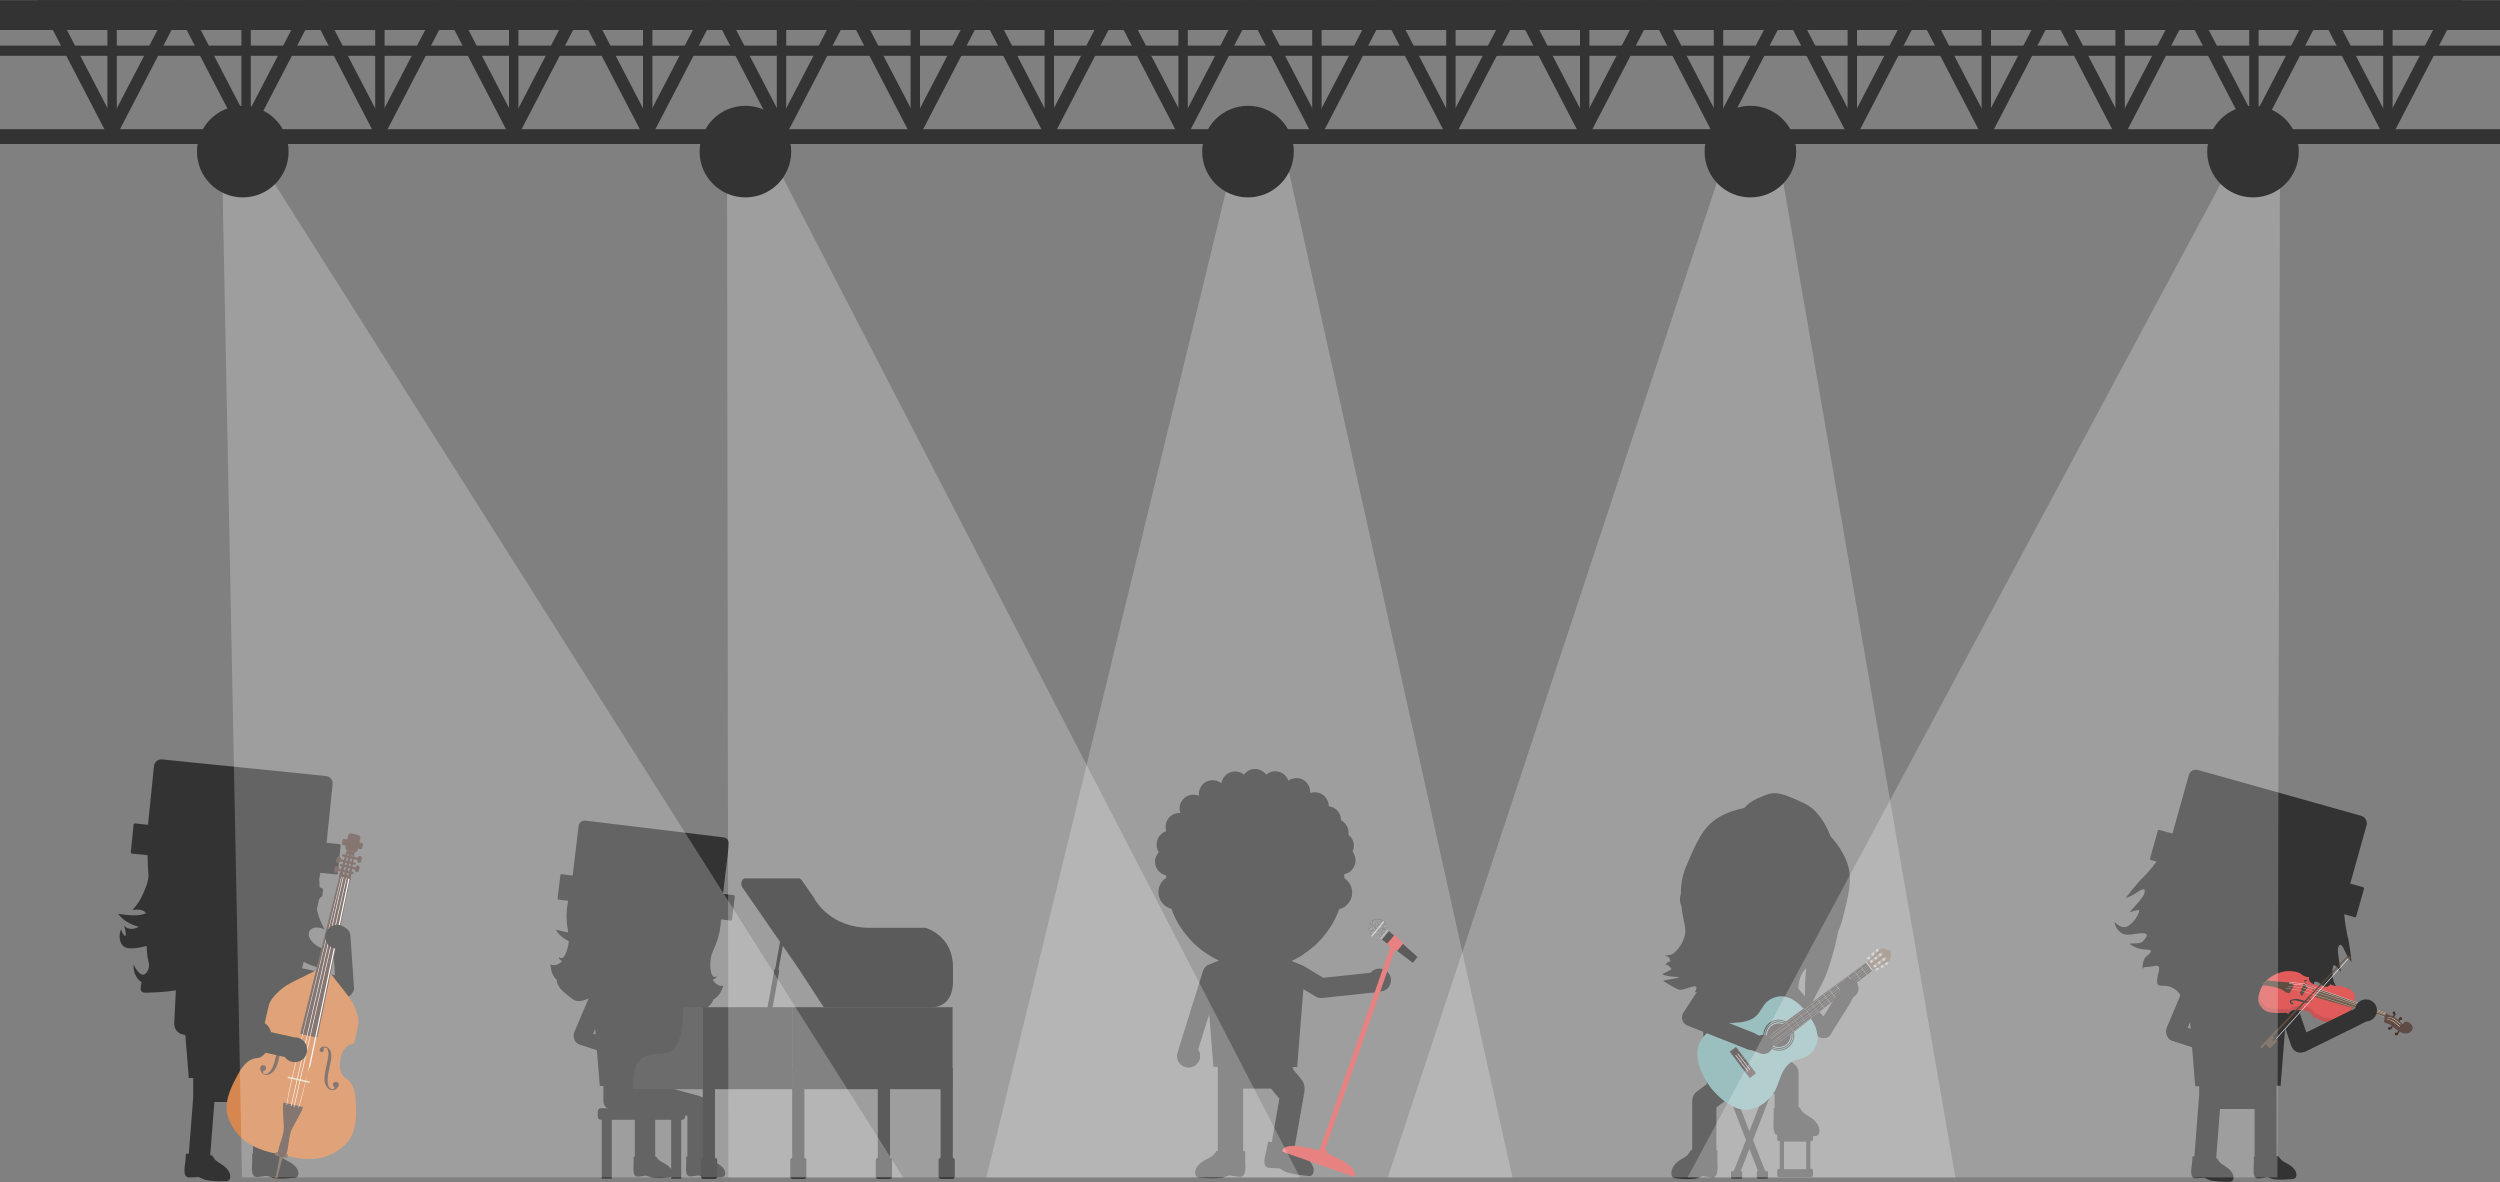 <?xml version="1.0" encoding="utf-8"?>
<!-- Generator: Adobe Illustrator 17.1.0, SVG Export Plug-In . SVG Version: 6.00 Build 0)  -->
<!DOCTYPE svg PUBLIC "-//W3C//DTD SVG 1.1//EN" "http://www.w3.org/Graphics/SVG/1.1/DTD/svg11.dtd">
<svg version="1.1" id="Calque_1" xmlns="http://www.w3.org/2000/svg" xmlns:xlink="http://www.w3.org/1999/xlink" x="0px" y="0px"
	 viewBox="0 0 1250 591" enable-background="new 0 0 1250 591" xml:space="preserve">
<rect x="0" y="0" width="1250" height="591" fill="#808080" stroke="none"/>
<g>
	<g>
		<path fill="#333333" d="M695.5,490.1c0-3.2-2.6-5.8-5.8-5.8c-1.8,0-3.4,0.8-4.4,2.1l-1.1,0.1l0,0l-22.6,2.4l-6.4-3.9l-2.8-1.7
			c-0.3-0.2-0.5-0.3-0.8-0.4c-0.1,0-0.1-0.1-0.2-0.1c-0.6-0.3-3.6-1.5-5.6-2.3c0.1,0,0.2-0.1,0.2-0.1c0.5-0.2,1.1-0.5,1.6-0.8
			c0.1-0.1,0.2-0.1,0.4-0.2c0.5-0.3,1.1-0.6,1.6-0.9c0.1-0.1,0.2-0.1,0.3-0.2c0.6-0.3,1.1-0.6,1.6-1c0.1-0.1,0.2-0.1,0.2-0.2
			c0.6-0.4,1.1-0.7,1.6-1.1c0.1,0,0.1-0.1,0.2-0.1c0.6-0.4,1.1-0.8,1.6-1.2c0,0,0.1-0.1,0.1-0.1c0.5-0.4,1.1-0.9,1.6-1.3
			c0,0,0,0,0.1-0.1c0.5-0.5,1.1-1,1.6-1.4c0,0,0,0,0,0c0.5-0.5,1-1,1.5-1.6c0,0,0,0,0,0h0c1.4-1.4,2.6-3,3.8-4.6v0l0,0
			c1.3-1.8,2.5-3.7,3.5-5.7c0-0.1,0.1-0.1,0.1-0.2c0.8-1.7,1.6-3.4,2.2-5.1c3.7-0.9,6.5-4.3,6.5-8.3c0-3-1.6-5.7-3.9-7.2
			c0-0.7,0-1.3-0.1-2c0.1,0,0.2,0,0.4-0.1c3.7-0.9,6-4.7,5.1-8.5c-0.3-1-0.7-1.9-1.3-2.7c0.8-1.7,0.9-3.8,0.1-5.6
			c-0.5-1.2-1.3-2.1-2.2-2.8c0.3-1.6,0-3.3-1-4.8c-0.7-1.1-1.6-1.9-2.7-2.5c0-1.7-0.5-3.3-1.7-4.7c-1.2-1.3-2.8-2.1-4.4-2.3
			c0-2.1-1-4.2-2.8-5.6c-1.9-1.4-4.4-1.7-6.5-1c0.2-2.9-1.4-5.7-4.1-6.9c-2.3-1-4.9-0.6-6.8,0.7c-0.9-2.4-3-4.3-5.7-4.6
			c-2-0.3-4,0.4-5.4,1.6c-1.4-1.9-3.8-3-6.3-2.8c-2,0.2-3.7,1.3-4.8,2.8c-1.8-1.5-4.3-2-6.7-1.2c-2.5,0.9-4.2,3-4.6,5.5
			c-2.4-1.8-5.7-2.1-8.3-0.3c-2.2,1.5-3.2,4.1-2.9,6.6c-2.8-1.2-6.1-0.5-8.1,1.9c-1.6,1.9-2,4.4-1.2,6.7c-2.8-0.2-5.6,1.3-6.8,4.1
			c-0.7,1.6-0.8,3.4-0.3,5c-2.4,0.8-4.2,2.8-4.7,5.5c-0.3,1.8,0.1,3.6,1,5c-1.1,1.2-1.9,2.9-1.9,4.7c0,3.4,2.4,6.2,5.6,6.9
			c0,0.4,0,0.8,0,1.2c-2.3,1.5-3.9,4.2-3.9,7.2c0,4,2.8,7.4,6.5,8.3c0.6,1.8,1.4,3.5,2.2,5.1c0,0.1,0.1,0.1,0.1,0.2
			c1,2,2.2,3.9,3.5,5.7c0,0,0,0,0,0v0c1.2,1.6,2.4,3.1,3.8,4.6h0c0,0,0,0,0,0c0.5,0.5,1,1.1,1.5,1.6c0,0,0,0,0,0
			c0.5,0.5,1.1,1,1.6,1.5c0,0,0,0,0.1,0.1c0.5,0.5,1.1,0.9,1.6,1.3c0,0,0.1,0.1,0.1,0.1c0.5,0.4,1.1,0.8,1.6,1.2
			c0.1,0,0.1,0.1,0.2,0.1c0.5,0.4,1.1,0.7,1.6,1.1c0.1,0,0.2,0.1,0.2,0.1c0.5,0.3,1.1,0.7,1.6,1c0.1,0.1,0.2,0.1,0.3,0.2
			c0.5,0.3,1.1,0.6,1.6,0.9c0.1,0.1,0.2,0.1,0.4,0.2c0.5,0.3,1.1,0.5,1.6,0.8c0.1,0,0.1,0.1,0.2,0.1c-2,0.8-5.1,2-5.7,2.3
			c-0.3,0.1-0.5,0.3-0.6,0.5c-0.8,0.6-1.4,1.4-1.7,2.4l-10.9,34.9l0,0l-1.4,4.6c-0.1,0.2-0.1,0.4-0.1,0.6c-0.3,0.7-0.6,1.6-0.6,2.4
			c0,3.2,2.6,5.8,5.8,5.8c3.2,0,5.8-2.6,5.8-5.8c0-1.2-0.4-2.4-1-3.3l5.5-17.6l2.1,26.3h2.2v2.3v4.5v4v31.3c-0.3,0-0.5,0-0.6,0
			c0.1,0-1.6,2.1-1.9,2.3c-1.2,0.9-2.5,1.5-3.8,2.2c-2.1,1.1-5.3,3.6-5,6.7c0.2,2.4,2.1,2.1,3.7,2.2c3.3,0.3,6.5,0.3,9.8,0l3.6-1.2
			c1.7,0.3,3.4,0.5,5.1,0.7c3.8,0.3,2.8-5.7,2.8-8.6l0-4.2c0,0-0.4,0-1,0v-31.3h13.9l3.8,4.6c0.1,0.2,0.3,0.3,0.4,0.4l-3.8,21.8
			c-1.1-0.2-1.8-0.3-1.8-0.3l-0.8,4.1c-0.6,2.8-2.7,8.6,1.2,9c1.7,0.2,3.4,0.2,5.1,0.3l3.3,1.8c3.2,1,6.3,1.5,9.7,1.8
			c1.7,0.2,3.4,0.8,4.1-1.5c0.9-3-1.9-6-3.7-7.5c-1.1-0.9-2.3-1.7-3.3-2.8c-0.2-0.3-1.5-2.6-1.4-2.6c0,0-0.4-0.1-0.9-0.2l4.8-27.2
			c0.1-0.5,0.1-1,0.1-1.4c0.1-1.7-0.4-3.5-1.6-4.9l-4.3-5.2v-1h2.2l3.1-38.9l6.2,3.7c0.2,0.1,0.4,0.2,0.6,0.3c0.6,0.3,1.3,0.4,2,0.4
			c0.2,0,0.4,0,0.5,0l28-3c0.4,0,0.8-0.1,1.1-0.3C693.1,495.7,695.5,493.2,695.5,490.1z"/>
		<g>
			
				<rect x="677.2" y="470.4" transform="matrix(0.944 0.33 -0.33 0.944 211.306 -194.311)" fill="#E05B5A" width="2.5" height="110.5"/>
			<path fill="#E05B5A" d="M663.7,576.8l-0.6-1.9c-0.1-0.2-0.2-0.3-0.3-0.3l-2-0.7c-0.1,0-0.3,0-0.4,0.1l-1.7,1.1
				c-5.9-1.8-16.1-3.8-17.4,0c-0.1,0.4,0,0.8,0.3,0.9l35.1,12.3c0.3,0.1,0.6-0.1,0.8-0.5C678.7,583.9,669.5,579.1,663.7,576.8z"/>
			<g>
				<g>
					<g>
						
							<ellipse transform="matrix(0.637 -0.771 0.771 0.637 -108.088 699.363)" fill="#676767" cx="688.9" cy="464.5" rx="4.7" ry="4.9"/>
						<g>
							<g>
								<g>
									
										<rect x="691.3" y="463.5" transform="matrix(-0.637 0.77 -0.77 -0.637 1489.798 226.46)" fill="#8D8E8E" width="0.6" height="0.6"/>
								</g>
								<g>
									
										<rect x="689.4" y="465.8" transform="matrix(-0.771 -0.637 0.637 -0.771 924.029 1264.845)" fill="#8D8E8E" width="0.6" height="0.6"/>
								</g>
								<g>
									
										<rect x="684.6" y="462.9" transform="matrix(0.77 0.638 -0.638 0.77 452.969 -330.438)" fill="#8D8E8E" width="0.6" height="0.6"/>
								</g>
								<g>
									
										<rect x="691.1" y="461.3" transform="matrix(-0.638 0.77 -0.77 -0.638 1487.744 223.228)" fill="#8D8E8E" width="0.6" height="0.6"/>
								</g>
								<g>
									
										<rect x="690" y="466.3" transform="matrix(0.638 -0.77 0.77 0.638 -109.354 700.736)" fill="#8D8E8E" width="0.6" height="0.6"/>
								</g>
								<g>
									
										<rect x="688.9" y="466.4" transform="matrix(-0.77 -0.638 0.638 -0.77 922.555 1265.648)" fill="#8D8E8E" width="0.6" height="0.6"/>
								</g>
								<g>
									<path fill="#8D8E8E" d="M690.5,468.4l-0.4,0.4l0.3,0.3c0.1,0,0.2-0.1,0.3-0.1l0.2-0.2L690.5,468.4z"/>
								</g>
								<g>
									
										<rect x="691.6" y="465.7" transform="matrix(-0.771 -0.637 0.637 -0.771 928.058 1265.953)" fill="#8D8E8E" width="0.6" height="0.6"/>
								</g>
								<g>
									<path fill="#8D8E8E" d="M693.4,464.9l-0.4,0.4l0.5,0.4l0.2-0.2c0-0.1,0-0.2,0-0.3L693.4,464.9z"/>
								</g>
								<g>
									
										<rect x="689.6" y="463" transform="matrix(-0.637 0.771 -0.771 -0.637 1486.58 226.825)" fill="#8D8E8E" width="0.6" height="0.6"/>
								</g>
								<g>
									
										<rect x="690.2" y="463.5" transform="matrix(-0.638 0.77 -0.77 -0.638 1488.122 227.671)" fill="#8D8E8E" width="0.6" height="0.6"/>
								</g>
								<g>
									
										<rect x="689" y="462.5" transform="matrix(-0.637 0.771 -0.771 -0.637 1485.229 226.62)" fill="#8D8E8E" width="0.6" height="0.6"/>
								</g>
								<g>
									
										<rect x="690.6" y="466.8" transform="matrix(-0.77 -0.637 0.637 -0.77 925.504 1267.443)" fill="#8D8E8E" width="0.6" height="0.6"/>
								</g>
								<g>
									
										<rect x="689.9" y="465.2" transform="matrix(-0.771 -0.637 0.637 -0.771 925.724 1263.977)" fill="#8D8E8E" width="0.6" height="0.6"/>
								</g>
								<g>
									
										<rect x="688.4" y="462" transform="matrix(-0.637 0.771 -0.771 -0.637 1483.648 225.643)" fill="#8D8E8E" width="0.6" height="0.6"/>
								</g>
								<g>
									
										<rect x="690.8" y="464" transform="matrix(-0.637 0.771 -0.771 -0.637 1489.203 226.96)" fill="#8D8E8E" width="0.6" height="0.6"/>
								</g>
								<g>
									
										<rect x="690.3" y="464.6" transform="matrix(-0.771 -0.637 0.637 -0.771 927.112 1263.199)" fill="#8D8E8E" width="0.6" height="0.6"/>
								</g>
								<g>
									<path fill="#8D8E8E" d="M684.1,464.1c0,0.1,0,0.3,0,0.4l0.2-0.3L684.1,464.1z"/>
								</g>
								<g>
									
										<rect x="691.1" y="466.3" transform="matrix(-0.77 -0.637 0.637 -0.77 926.711 1266.719)" fill="#8D8E8E" width="0.6" height="0.6"/>
								</g>
								<g>
									
										<rect x="691.7" y="461.8" transform="matrix(-0.637 0.771 -0.771 -0.637 1488.999 223.114)" fill="#8D8E8E" width="0.6" height="0.6"/>
								</g>
								<g>
									
										<rect x="687.4" y="463.2" transform="matrix(0.77 0.637 -0.637 0.77 453.227 -331.978)" fill="#8D8E8E" width="0.6" height="0.6"/>
								</g>
								<g>
									
										<rect x="686" y="461.1" transform="matrix(0.771 0.637 -0.637 0.771 451.422 -331.557)" fill="#8D8E8E" width="0.6" height="0.6"/>
								</g>
								<g>
									
										<rect x="689.9" y="460.2" transform="matrix(-0.638 0.77 -0.77 -0.638 1485.015 222.732)" fill="#8D8E8E" width="0.6" height="0.6"/>
								</g>
								<g>
									
										<rect x="685.6" y="461.7" transform="matrix(0.77 0.637 -0.637 0.77 451.903 -331.174)" fill="#8D8E8E" width="0.6" height="0.6"/>
								</g>
								<g>
									
										<rect x="687.9" y="462.6" transform="matrix(0.771 0.637 -0.637 0.771 452.708 -332.35)" fill="#8D8E8E" width="0.6" height="0.6"/>
								</g>
								<g>
									
										<rect x="686.9" y="463.8" transform="matrix(0.77 0.638 -0.638 0.77 453.779 -331.616)" fill="#8D8E8E" width="0.6" height="0.6"/>
								</g>
								<g>
									<path fill="#8D8E8E" d="M689.1,460.1l0.5,0.4l0.4-0.4l-0.2-0.1c-0.1,0-0.3-0.1-0.4-0.1L689.1,460.1z"/>
								</g>
								<g>
									<path fill="#8D8E8E" d="M693.7,463.8c0-0.1-0.1-0.3-0.1-0.4l-0.1,0.2L693.7,463.8z"/>
								</g>
								<g>
									
										<rect x="691" y="465.2" transform="matrix(-0.771 -0.636 0.636 -0.771 928.237 1264.383)" fill="#8D8E8E" width="0.6" height="0.6"/>
								</g>
								<g>
									
										<rect x="686.5" y="460.5" transform="matrix(0.771 0.637 -0.637 0.771 450.96 -331.945)" fill="#8D8E8E" width="0.6" height="0.6"/>
								</g>
								<g>
									<path fill="#8D8E8E" d="M692.8,463.1l0.5,0.4l0.2-0.3c0-0.1-0.1-0.3-0.2-0.4l-0.2-0.1L692.8,463.1z"/>
								</g>
								<g>
									
										<rect x="685.1" y="462.3" transform="matrix(0.771 0.637 -0.637 0.771 451.306 -330.474)" fill="#8D8E8E" width="0.6" height="0.6"/>
								</g>
								<g>
									
										<rect x="691.9" y="464" transform="matrix(-0.637 0.77 -0.77 -0.637 1491.189 226.799)" fill="#8D8E8E" width="0.6" height="0.6"/>
								</g>
								<g>
									
										<rect x="688.3" y="465.9" transform="matrix(0.637 -0.77 0.77 0.637 -109.589 699.463)" fill="#8D8E8E" width="0.6" height="0.6"/>
								</g>
								<g>
									
										<rect x="687.7" y="465.4" transform="matrix(0.637 -0.771 0.771 0.637 -109.211 699.52)" fill="#8D8E8E" width="0.6" height="0.6"/>
								</g>
								<g>
									
										<rect x="686.4" y="464.4" transform="matrix(0.637 -0.771 0.771 0.637 -108.989 697.811)" fill="#8D8E8E" width="0.6" height="0.6"/>
								</g>
								<g>
									
										<rect x="691.4" y="464.6" transform="matrix(-0.77 -0.637 0.637 -0.77 928.355 1263.981)" fill="#8D8E8E" width="0.6" height="0.6"/>
								</g>
								<g>
									
										<rect x="692.3" y="462.3" transform="matrix(-0.638 0.77 -0.77 -0.638 1490.734 224.602)" fill="#8D8E8E" width="0.6" height="0.6"/>
								</g>
								<g>
									
										<rect x="687" y="464.9" transform="matrix(0.637 -0.771 0.771 0.637 -109.125 698.581)" fill="#8D8E8E" width="0.6" height="0.6"/>
								</g>
								<g>
									
										<rect x="685.9" y="465" transform="matrix(0.637 -0.771 0.771 0.637 -109.442 698.263)" fill="#8D8E8E" width="0.6" height="0.6"/>
								</g>
								<g>
									
										<rect x="692.2" y="466.2" transform="matrix(-0.771 -0.637 0.637 -0.771 928.788 1267.254)" fill="#8D8E8E" width="0.6" height="0.6"/>
								</g>
								<g>
									
										<rect x="687.2" y="466" transform="matrix(0.637 -0.771 0.771 0.637 -109.838 699.378)" fill="#8D8E8E" width="0.6" height="0.6"/>
								</g>
								<g>
									
										<rect x="692.7" y="465.6" transform="matrix(-0.771 -0.637 0.637 -0.771 930.157 1266.482)" fill="#8D8E8E" width="0.6" height="0.6"/>
								</g>
								<g>
									
										<rect x="686.6" y="465.5" transform="matrix(0.637 -0.771 0.771 0.637 -109.719 698.553)" fill="#8D8E8E" width="0.6" height="0.6"/>
								</g>
								<g>
									<path fill="#8D8E8E" d="M687.4,460.6l0.4-0.4l-0.3-0.3c-0.1,0-0.2,0.1-0.3,0.1l-0.2,0.2L687.4,460.6z"/>
								</g>
								<g>
									
										<rect x="690.7" y="467.9" transform="matrix(-0.77 -0.638 0.638 -0.77 924.461 1269.634)" fill="#8D8E8E" width="0.6" height="0.6"/>
								</g>
								<g>
									
										<rect x="691.2" y="467.4" transform="matrix(-0.77 -0.638 0.638 -0.77 926.086 1268.787)" fill="#8D8E8E" width="0.6" height="0.6"/>
								</g>
								<g>
									
										<rect x="685" y="466.1" transform="matrix(0.637 -0.771 0.771 0.637 -110.925 697.192)" fill="#8D8E8E" width="0.6" height="0.6"/>
								</g>
								<g>
									<path fill="#8D8E8E" d="M685,465.9l-0.5-0.4l-0.2,0.3c0,0.1,0.1,0.3,0.2,0.4l0.2,0.1L685,465.9z"/>
								</g>
								<g>
									
										<rect x="691.7" y="466.8" transform="matrix(-0.77 -0.638 0.638 -0.77 926.745 1268.224)" fill="#8D8E8E" width="0.6" height="0.6"/>
								</g>
								<g>
									
										<rect x="685.3" y="464.5" transform="matrix(0.637 -0.771 0.771 0.637 -109.376 697.252)" fill="#8D8E8E" width="0.6" height="0.6"/>
								</g>
								<g>
									
										<rect x="686.3" y="463.3" transform="matrix(0.771 0.637 -0.637 0.771 452.757 -331.177)" fill="#8D8E8E" width="0.6" height="0.6"/>
								</g>
								<g>
									
										<rect x="685.8" y="463.9" transform="matrix(0.771 0.637 -0.637 0.771 452.622 -330.613)" fill="#8D8E8E" width="0.6" height="0.6"/>
								</g>
								<g>
									<path fill="#8D8E8E" d="M693.8,464.9c0-0.1,0-0.3,0-0.4l-0.2,0.3L693.8,464.9z"/>
								</g>
								<g>
									
										<rect x="687.3" y="462.1" transform="matrix(-0.638 0.77 -0.77 -0.638 1482.172 227.524)" fill="#8D8E8E" width="0.6" height="0.6"/>
								</g>
								<g>
									
										<rect x="690.1" y="462.4" transform="matrix(-0.637 0.771 -0.771 -0.637 1486.947 225.556)" fill="#8D8E8E" width="0.6" height="0.6"/>
								</g>
								<g>
									
										<rect x="689.5" y="461.9" transform="matrix(-0.638 0.77 -0.77 -0.638 1485.75 225.872)" fill="#8D8E8E" width="0.6" height="0.6"/>
								</g>
								<g>
									
										<rect x="688.9" y="461.4" transform="matrix(-0.638 0.77 -0.77 -0.638 1484.353 225.512)" fill="#8D8E8E" width="0.6" height="0.6"/>
								</g>
								<g>
									
										<rect x="687.8" y="461.5" transform="matrix(0.77 0.638 -0.638 0.77 452.954 -332.811)" fill="#8D8E8E" width="0.6" height="0.6"/>
								</g>
								<g>
									<path fill="#8D8E8E" d="M684.4,464.1l0.4-0.4l-0.5-0.4l-0.2,0.2c0,0.1,0,0.2,0,0.3L684.4,464.1z"/>
								</g>
								<g>
									
										<rect x="686.2" y="467.2" transform="matrix(0.637 -0.771 0.771 0.637 -111.094 699.087)" fill="#8D8E8E" width="0.6" height="0.6"/>
								</g>
								<g>
									
										<rect x="688.3" y="460.9" transform="matrix(-0.638 0.77 -0.77 -0.638 1482.9 224.967)" fill="#8D8E8E" width="0.6" height="0.6"/>
								</g>
								<g>
									
										<rect x="686.8" y="467.7" transform="matrix(-0.77 -0.638 0.638 -0.77 918.067 1266.56)" fill="#8D8E8E" width="0.6" height="0.6"/>
								</g>
								<g>
									<path fill="#8D8E8E" d="M688.7,469l-0.5-0.4l-0.4,0.4l0.2,0.1c0.1,0,0.3,0.1,0.4,0.1L688.7,469z"/>
								</g>
								<g>
									
										<rect x="689" y="467.5" transform="matrix(-0.771 -0.637 0.637 -0.771 922.633 1267.512)" fill="#8D8E8E" width="0.6" height="0.6"/>
								</g>
								<g>
									
										<rect x="690.5" y="460.8" transform="matrix(0.771 0.637 -0.637 0.771 452.006 -334.378)" fill="#8D8E8E" width="0.6" height="0.6"/>
								</g>
								<g>
									<path fill="#8D8E8E" d="M684.2,465.2c0,0.1,0.1,0.3,0.1,0.4l0.1-0.2L684.2,465.2z"/>
								</g>
								<g>
									
										<rect x="689.5" y="466.9" transform="matrix(-0.771 -0.637 0.637 -0.771 923.807 1266.797)" fill="#8D8E8E" width="0.6" height="0.6"/>
								</g>
								<g>
									
										<rect x="686.8" y="462.7" transform="matrix(0.771 0.636 -0.636 0.771 451.591 -331.357)" fill="#8D8E8E" width="0.6" height="0.6"/>
								</g>
								<g>
									
										<rect x="690.7" y="462.9" transform="matrix(-0.637 0.771 -0.771 -0.637 1488.323 225.84)" fill="#8D8E8E" width="0.6" height="0.6"/>
								</g>
								<g>
									
										<rect x="688.4" y="467" transform="matrix(0.637 -0.771 0.771 0.637 -110.334 700.15)" fill="#8D8E8E" width="0.6" height="0.6"/>
								</g>
								<g>
									
										<rect x="686.7" y="461.6" transform="matrix(0.771 0.636 -0.636 0.771 450.916 -331.544)" fill="#8D8E8E" width="0.6" height="0.6"/>
								</g>
								<g>
									<path fill="#8D8E8E" d="M689.8,469.3c0.1,0,0.3,0,0.4-0.1L690,469L689.8,469.3z"/>
								</g>
								<g>
									
										<rect x="690.5" y="465.7" transform="matrix(-0.771 -0.637 0.637 -0.771 926.289 1265.328)" fill="#8D8E8E" width="0.6" height="0.6"/>
								</g>
								<g>
									
										<rect x="686.2" y="462.2" transform="matrix(0.771 0.636 -0.636 0.771 451.232 -331.114)" fill="#8D8E8E" width="0.6" height="0.6"/>
								</g>
								<g>
									<path fill="#8D8E8E" d="M689.1,459.8c-0.1,0-0.3,0-0.4,0l0.2,0.2L689.1,459.8z"/>
								</g>
								<g>
									
										<rect x="687.8" y="466.5" transform="matrix(0.637 -0.771 0.771 0.637 -109.968 700.169)" fill="#8D8E8E" width="0.6" height="0.6"/>
								</g>
								<g>
									
										<rect x="685.7" y="462.8" transform="matrix(0.77 0.638 -0.638 0.77 453.178 -331.163)" fill="#8D8E8E" width="0.6" height="0.6"/>
								</g>
								<g>
									
										<rect x="687.4" y="468.2" transform="matrix(0.637 -0.771 0.771 0.637 -111.518 700.104)" fill="#8D8E8E" width="0.6" height="0.6"/>
								</g>
								<g>
									<path fill="#8D8E8E" d="M688.7,469.3c0.1,0,0.3,0,0.4,0l-0.2-0.2L688.7,469.3z"/>
								</g>
								<g>
									
										<rect x="685.6" y="466.7" transform="matrix(0.637 -0.771 0.771 0.637 -111.094 697.849)" fill="#8D8E8E" width="0.6" height="0.6"/>
								</g>
								<g>
									
										<rect x="684.7" y="464" transform="matrix(0.77 0.638 -0.638 0.77 453.957 -330.34)" fill="#8D8E8E" width="0.6" height="0.6"/>
								</g>
								<g>
									
										<rect x="691.8" y="462.9" transform="matrix(-0.636 0.771 -0.771 -0.636 1489.861 224.175)" fill="#8D8E8E" width="0.6" height="0.6"/>
								</g>
								<g>
									
										<rect x="685.2" y="463.4" transform="matrix(0.771 0.637 -0.637 0.771 452.755 -330.514)" fill="#8D8E8E" width="0.6" height="0.6"/>
								</g>
								<g>
									
										<rect x="691.2" y="462.4" transform="matrix(-0.637 0.771 -0.771 -0.637 1488.706 224.629)" fill="#8D8E8E" width="0.6" height="0.6"/>
								</g>
								<g>
									<path fill="#8D8E8E" d="M691.2,468.8L691.2,468.8c0.2,0,0.4-0.1,0.6-0.3l-0.2-0.2L691.2,468.8z"/>
								</g>
								<g>
									<path fill="#8D8E8E" d="M693.4,464.6l0.3-0.4c0,0,0,0,0-0.1l-0.4-0.3l-0.4,0.4L693.4,464.6z"/>
								</g>
								<g>
									<path fill="#8D8E8E" d="M692.2,467.6l0.3,0.3c0.1-0.1,0.1-0.1,0.2-0.2c0.1-0.1,0.1-0.2,0.2-0.2l-0.3-0.3L692.2,467.6z"/>
								</g>
								<g>
									
										<rect x="692.4" y="463.4" transform="matrix(-0.638 0.77 -0.77 -0.638 1491.585 225.629)" fill="#8D8E8E" width="0.6" height="0.6"/>
								</g>
								<g>
									<path fill="#8D8E8E" d="M691.7,468.2l0.3,0.2c0.2-0.1,0.3-0.2,0.4-0.4l-0.3-0.3L691.7,468.2z"/>
								</g>
								<g>
									<path fill="#8D8E8E" d="M692.7,467l0.3,0.3c0.1-0.2,0.2-0.3,0.3-0.5l-0.3-0.2L692.7,467z"/>
								</g>
								<g>
									
										<rect x="687.2" y="461" transform="matrix(-0.637 0.771 -0.771 -0.637 1480.847 224.907)" fill="#8D8E8E" width="0.6" height="0.6"/>
								</g>
								<g>
									<path fill="#8D8E8E" d="M685.9,467.6l-0.2,0.3c0.1,0.1,0.1,0.1,0.2,0.2c0.1,0.1,0.2,0.1,0.2,0.2l0.2-0.3L685.9,467.6z"/>
								</g>
								<g>
									<path fill="#8D8E8E" d="M686.6,468.2l-0.2,0.2c0.2,0.1,0.3,0.2,0.5,0.3l0.1-0.2L686.6,468.2z"/>
								</g>
								<g>
									<path fill="#8D8E8E" d="M684.7,466.6c0.1,0.2,0.2,0.3,0.3,0.5l0.1-0.1L684.7,466.6z"/>
								</g>
								<g>
									<path fill="#8D8E8E" d="M685.3,467.1l-0.1,0.2c0.1,0.2,0.3,0.3,0.4,0.5l0.2-0.2L685.3,467.1z"/>
								</g>
								<g>
									
										<rect x="690.6" y="461.9" transform="matrix(0.771 0.636 -0.636 0.771 452.21 -334.05)" fill="#8D8E8E" width="0.6" height="0.6"/>
								</g>
								<g>
									
										<rect x="686.7" y="466.6" transform="matrix(-0.771 -0.637 0.637 -0.771 918.797 1264.461)" fill="#8D8E8E" width="0.6" height="0.6"/>
								</g>
								<g>
									
										<rect x="688.6" y="464.2" transform="matrix(-0.637 0.77 -0.77 -0.637 1485.965 229.758)" fill="#8D8E8E" width="0.6" height="0.6"/>
								</g>
								<g>
									
										<rect x="688" y="463.7" transform="matrix(0.771 0.636 -0.636 0.771 452.642 -331.943)" fill="#8D8E8E" width="0.6" height="0.6"/>
								</g>
								<g>
									<path fill="#8D8E8E" d="M687.1,468.8c0.2,0.1,0.4,0.2,0.6,0.2l-0.4-0.4L687.1,468.8z"/>
								</g>
								<g>
									<path fill="#8D8E8E" d="M691.9,461.4l0.2-0.3c-0.1-0.1-0.1-0.1-0.2-0.2c-0.1-0.1-0.2-0.1-0.2-0.2l-0.2,0.3L691.9,461.4z"/>
								</g>
								<g>
									<path fill="#8D8E8E" d="M692.5,461.9l0.1-0.2c-0.1-0.2-0.3-0.3-0.4-0.4l-0.2,0.2L692.5,461.9z"/>
								</g>
								<g>
									<path fill="#8D8E8E" d="M689,468.9l0.4,0.3c0,0,0,0,0.1,0l0.3-0.4l-0.5-0.4L689,468.9z"/>
								</g>
								<g>
									
										<rect x="688.5" y="468.1" transform="matrix(0.637 -0.771 0.771 0.637 -111.027 701.017)" fill="#8D8E8E" width="0.6" height="0.6"/>
								</g>
								<g>
									
										<rect x="690.1" y="467.4" transform="matrix(0.638 -0.77 0.77 0.638 -110.233 700.965)" fill="#8D8E8E" width="0.6" height="0.6"/>
								</g>
								<g>
									
										<rect x="689.6" y="468" transform="matrix(-0.771 -0.637 0.637 -0.771 923.097 1268.89)" fill="#8D8E8E" width="0.6" height="0.6"/>
								</g>
								<g>
									<path fill="#8D8E8E" d="M693.2,466.4l0.2,0.2c0.1-0.2,0.1-0.4,0.2-0.6l-0.1,0L693.2,466.4z"/>
								</g>
								<g>
									<path fill="#8D8E8E" d="M693.1,462.4c-0.1-0.2-0.2-0.3-0.3-0.5l-0.1,0.1L693.1,462.4z"/>
								</g>
								<g>
									<path fill="#8D8E8E" d="M691.3,460.9l0.2-0.2c-0.2-0.1-0.3-0.2-0.5-0.3l-0.1,0.2L691.3,460.9z"/>
								</g>
								<g>
									<path fill="#8D8E8E" d="M690.8,460.2c-0.2-0.1-0.4-0.2-0.6-0.2l0.4,0.4L690.8,460.2z"/>
								</g>
								<g>
									<path fill="#8D8E8E" d="M684.5,464.4l-0.3,0.4c0,0,0,0,0,0.1l0.4,0.3l0.4-0.4L684.5,464.4z"/>
								</g>
								<g>
									
										<rect x="692.1" y="465.1" transform="matrix(-0.77 -0.638 0.638 -0.77 929.006 1265.306)" fill="#8D8E8E" width="0.6" height="0.6"/>
								</g>
								<g>
									
										<rect x="684.8" y="465" transform="matrix(0.637 -0.771 0.771 0.637 -110.107 696.755)" fill="#8D8E8E" width="0.6" height="0.6"/>
								</g>
								<g>
									
										<rect x="692.5" y="464.5" transform="matrix(-0.771 -0.636 0.636 -0.771 931.448 1264.215)" fill="#8D8E8E" width="0.6" height="0.6"/>
								</g>
								<g>
									
										<rect x="686.1" y="466.1" transform="matrix(0.637 -0.771 0.771 0.637 -110.347 698.405)" fill="#8D8E8E" width="0.6" height="0.6"/>
								</g>
								<g>
									
										<rect x="685.5" y="465.6" transform="matrix(0.638 -0.77 0.77 0.638 -110.391 697.015)" fill="#8D8E8E" width="0.6" height="0.6"/>
								</g>
								<g>
									
										<rect x="687.3" y="467.1" transform="matrix(0.636 -0.772 0.772 0.636 -110.416 700.636)" fill="#8D8E8E" width="0.6" height="0.6"/>
								</g>
								<g>
									
										<rect x="687.9" y="467.6" transform="matrix(0.637 -0.771 0.771 0.637 -110.819 700.492)" fill="#8D8E8E" width="0.6" height="0.6"/>
								</g>
								<g>
									
										<rect x="687.6" y="460.4" transform="matrix(0.77 0.638 -0.638 0.77 451.848 -332.871)" fill="#8D8E8E" width="0.6" height="0.6"/>
								</g>
								<g>
									
										<rect x="688.7" y="460.3" transform="matrix(-0.638 0.77 -0.77 -0.638 1483.34 223.943)" fill="#8D8E8E" width="0.6" height="0.6"/>
								</g>
								<g>
									<path fill="#8D8E8E" d="M684.7,462.6l-0.2-0.2c-0.1,0.2-0.1,0.4-0.2,0.6l0.1,0L684.7,462.6z"/>
								</g>
								<g>
									<path fill="#8D8E8E" d="M685.2,462l-0.3-0.3c-0.1,0.2-0.2,0.3-0.3,0.5l0.3,0.2L685.2,462z"/>
								</g>
								<g>
									
										<rect x="689.7" y="464.1" transform="matrix(-0.637 0.771 -0.771 -0.637 1487.661 228.62)" fill="#8D8E8E" width="0.6" height="0.6"/>
								</g>
								<g>
									
										<rect x="689.4" y="460.8" transform="matrix(-0.637 0.771 -0.771 -0.637 1484.425 223.255)" fill="#8D8E8E" width="0.6" height="0.6"/>
								</g>
								<g>
									
										<rect x="688.8" y="465.3" transform="matrix(-0.77 -0.637 0.637 -0.77 923.089 1263.606)" fill="#8D8E8E" width="0.6" height="0.6"/>
								</g>
								<g>
									
										<rect x="689.2" y="464.7" transform="matrix(-0.771 -0.636 0.636 -0.771 925.523 1262.521)" fill="#8D8E8E" width="0.6" height="0.6"/>
								</g>
								<g>
									
										<rect x="688.5" y="463.1" transform="matrix(-0.637 0.771 -0.771 -0.637 1484.857 227.869)" fill="#8D8E8E" width="0.6" height="0.6"/>
								</g>
								<g>
									
										<rect x="689.1" y="463.6" transform="matrix(-0.637 0.771 -0.771 -0.637 1486.149 227.873)" fill="#8D8E8E" width="0.6" height="0.6"/>
								</g>
								<g>
									<path fill="#8D8E8E" d="M688,460.1l0.5,0.4l0.4-0.4l-0.4-0.3c0,0,0,0-0.1,0L688,460.1z"/>
								</g>
								<g>
									<path fill="#8D8E8E" d="M688.1,459.8c-0.1,0-0.3,0-0.4,0.1l0.2,0.2L688.1,459.8z"/>
								</g>
								<g>
									<path fill="#8D8E8E" d="M686.6,460.2L686.6,460.2c-0.2,0-0.4,0.1-0.6,0.3l0.2,0.2L686.6,460.2z"/>
								</g>
								<g>
									<path fill="#8D8E8E" d="M685.6,461.4l-0.3-0.3c-0.1,0.1-0.1,0.1-0.2,0.2c-0.1,0.1-0.1,0.2-0.2,0.2l0.3,0.3L685.6,461.4z"/>
								</g>
								<g>
									<path fill="#8D8E8E" d="M686.1,460.8l-0.3-0.2c-0.2,0.1-0.3,0.2-0.4,0.4l0.3,0.3L686.1,460.8z"/>
								</g>
								<g>
									
										<rect x="690" y="461.3" transform="matrix(-0.638 0.77 -0.77 -0.638 1486.067 224.435)" fill="#8D8E8E" width="0.6" height="0.6"/>
								</g>
								<g>
									
										<rect x="688.1" y="464.8" transform="matrix(0.638 -0.77 0.77 0.638 -108.86 698.722)" fill="#8D8E8E" width="0.6" height="0.6"/>
								</g>
								<g>
									
										<rect x="687.5" y="464.3" transform="matrix(0.636 -0.771 0.771 0.636 -108.3 699.397)" fill="#8D8E8E" width="0.6" height="0.6"/>
								</g>
							</g>
						</g>
						<path fill="#C2C1C1" d="M692.2,461C692.2,461.1,692.2,461.1,692.2,461l-6,7.3c0,0-0.1,0-0.1,0l-0.5-0.4c0,0,0-0.1,0-0.1l6-7.2
							c0,0,0.1,0,0.1,0L692.2,461z"/>
					</g>
					<polygon fill="#B3B3B3" points="694.1,465.3 693.8,464.7 691.9,467 690,469.3 690.7,469.5 					"/>
					<polygon fill="#282828" points="708.8,478.5 694.4,465.6 692.7,467.7 691,469.7 706.4,481.4 					"/>
					<polygon fill="#282828" points="697.1,468 694.4,465.6 692.7,467.7 691,469.7 693.9,471.9 					"/>
					
						<rect x="689.9" y="467.3" transform="matrix(0.637 -0.771 0.771 0.637 -109.1 703.379)" fill="#8D8E8E" width="5.5" height="0.6"/>
				</g>
				<polygon fill="#E05B5A" points="693.3,472.2 698.4,475.7 701.7,471.7 697.3,467.4 				"/>
			</g>
		</g>
	</g>
	<g>
		<path fill="#333333" d="M177,493.8l-1.8-26.1c-0.2-2.5-2.3-4.4-4.8-4.2c-2.5,0.2-4.4,2.3-4.2,4.8l1.3,19.3l-16.5-3.5
			c0.5-1.7,0.8-3.2,0.8-3.2s8.7,4.8,11.8,2.2c3.2-2.6,2.5-6.9,2.4-7.5c-0.1-0.6-0.6,1.1-1.3,1.6c-0.7,0.6-1.9,1.6-1.5-0.2
			c0.4-1.7,1.7-4.2,1.7-4.2s-0.9,1.4-3.4,1.3c-2.5-0.2-6.6-3.3-7.1-6.4c-0.4-3.2,2.8-5.3,7.9-3c0,0-2.1-3.8-2.9-6.4
			c-0.2-0.9-0.6-2.2-1-3.7c1-3.7,0.8-4.8,1.5-5.5c0.8-0.9,1.3-1,1.3-1l0.3-3.4c0,0-0.1-0.6-1.5-1c-0.1,0-0.1,0-0.2-0.1
			c0-1.4-0.1-2.8-0.2-4.2c0.2-1,0.4-2,0.6-3l8,0.8c0.3,0,0.6-0.2,0.7-0.5l1.4-13.9c0-0.3-0.2-0.6-0.5-0.7l-6.5-0.7l3-29.4
			c0.2-2-1.3-3.8-3.3-4l-82-8.3c-2-0.2-3.8,1.3-4,3.3l-3,29.4l-6.5-0.7c-0.3,0-0.6,0.2-0.7,0.5l-1.4,13.9c0,0.3,0.2,0.6,0.5,0.7
			l7.9,0.8c0,3.7,0.2,7.4,0.4,9.3c0.5,3.7-2.7,10.1-3.9,12.5c-1.2,2.4-4.1,5.7-4.1,5.7c3.4-0.8,5.8,0,6.8,1.5
			c-4,1.9-9.9,0.8-13.9,0.3c2.2,3.2,6,5.3,10.3,6.5c-1.5,0.8-3.1,1.2-4.3,1c-2.5-0.3-3.1-1.9-3.1-1.9s0.8,2.7,0.9,4.5
			c0.1,1.8-1,0.6-1.5-0.2c-0.5-0.7-0.7-2.4-1-1.9c-0.2,0.6-1.7,4.6,0.9,7.8c2.6,3.2,12,0.2,12,0.2s0.1,5.2,1,8.1
			c0.9,2.9-1.1,6.8-3.2,6.3c-2.2-0.5-4.3-5-4.3-5c-0.3,6.4,4,8.8,4,8.8c-1.4,6.1,0.3,5.3,6.1,5.1c5.7-0.2,9.7-0.8,12.8-1.4
			c0.4-0.1,0.8-0.1,1.1-0.1l3.6,44.3h2.2v1.6v8.1l-2.2,28.2c-0.9-0.1-1.4-0.1-1.4-0.1l-0.3,3.8c-0.3,2.7-1.6,8.1,1.9,8.1
			c1.6,0,3.1-0.1,4.7-0.2l3.2,1.4c3,0.6,5.9,0.8,9,0.7c1.6,0,3.2,0.4,3.6-1.8c0.5-2.8-2.3-5.3-4.1-6.5c-1.1-0.7-2.3-1.4-3.3-2.3
			c-0.2-0.2-1.7-2.3-1.6-2.3c0,0-0.4,0-1-0.1l2.1-26.6h19.3v25.8c-0.3,0-0.4,0-0.4,0l0,3.8c0,2.7-1,8.2,2.6,7.9
			c1.6-0.1,3.1-0.4,4.7-0.6l3.3,1.1c3.1,0.4,6,0.3,9.1,0c1.5-0.1,3.2,0.1,3.4-2c0.3-2.8-2.7-5.1-4.6-6.1c-1.2-0.6-2.4-1.2-3.5-2
			c-0.3-0.2-1.8-2.1-1.7-2.1c0,0-0.4,0-1,0v-25.8v-10.6v-1.6h2.2l2.9-36.2c0.1,0,0.1,0,0.2,0.1c5.6,1.3,7.1,2.4,7-3.8
			c0,0,2.3-0.7,4.1-3.4l15.8,3.3c0.4,0.1,0.7,0.1,1.1,0.1c1.9,0,3.7-1,4.6-2.7C176.8,495.8,177.1,494.8,177,493.8z M151.2,495.5
			c-0.6,0-1.1-0.3-1.5-0.7l2.4,0.5C151.8,495.4,151.5,495.5,151.2,495.5z"/>
		<g>
			<g>
				<circle fill="#736050" cx="138.2" cy="588.8" r="0.8"/>
				<polygon fill="#736050" points="140.2,576.3 138.5,585.3 137.9,588.6 138.6,588.7 139.5,585.5 141.9,576.7 				"/>
			</g>
			<path fill="#D6864F" d="M177.9,550.8c-0.5-10.4-4.9-11.3-5.8-12.2c-0.9-0.8-3.2-3.7-1.7-10.2c1.5-6.4,6.6-6.7,6.6-6.7
				s1.3-5,2.1-9.2c0.8-4.2-2.4-10.5-3.6-12.5c-1.2-2-8-10.3-9.8-12.8c-1.8-2.4-3.5-3.3-3.5-3.3s-1.9,0.1-4.6,1.5
				c-2.7,1.4-12.4,6-14.4,7.3c-1.9,1.3-7.6,5.6-8.7,9.7c-1.1,4.1-2.1,9.2-2.1,9.2s4.5,2.5,3,8.9c-1.5,6.4-4.8,8.1-6,8.4
				c-1.2,0.4-5.6-0.7-10.5,8.4c-2.9,5.4-6,11.5-5.6,17.8c0.4,5.5,4.8,12.3,9.6,15.7c3.6,2.6,8.9,4.6,11.9,5.3
				c3.1,0.7,5.9,1.3,5.9,1.3s2.8,0.6,5.9,1.3c3.1,0.7,8.7,1.1,13.1,0.4c5.8-1,12.7-5.3,15.4-10C178.3,563.9,178.2,557,177.9,550.8z"
				/>
			<polygon fill="#5E4B45" points="169.7,438.2 150.1,516.9 154.4,517.9 158.7,518.8 175.1,439.4 			"/>
			
				<radialGradient id="SVGID_1_" cx="176.525" cy="647.82" r="4.021" gradientTransform="matrix(0.975 0.222 -0.222 0.975 121.217 -130.957)" gradientUnits="userSpaceOnUse">
				<stop  offset="0" style="stop-color:#E5D4B3"/>
				<stop  offset="1" style="stop-color:#E5D4B4"/>
			</radialGradient>
			<path fill="url(#SVGID_1_)" d="M154.9,541.3c0,0.2-0.2,0.2-0.3,0.2l-10.6-2.4c-0.1,0-0.2-0.2-0.2-0.3l0.1-0.3
				c0-0.2,0.2-0.2,0.3-0.2l10.6,2.4c0.1,0,0.2,0.2,0.2,0.3L154.9,541.3z"/>
			<g>
				<g>
					<g>
						<g>
							<g>
								<g>
									<path fill="#5E4B45" d="M176.9,436.7c-0.1,0.3-0.3,0.4-0.6,0.4l-7.3-1.7c-0.3-0.1-0.4-0.3-0.4-0.6l0-0.1
										c0.1-0.3,0.3-0.4,0.6-0.4l7.3,1.7C176.8,436.1,176.9,436.4,176.9,436.7L176.9,436.7z"/>
								</g>
								<path fill="#5E4B45" d="M169,435.6c-0.1,0.5-0.7,0.9-1.2,0.8l0,0c-0.5-0.1-0.9-0.7-0.8-1.2l0.3-1.4c0.1-0.5,0.7-0.9,1.2-0.8
									l0,0c0.5,0.1,0.9,0.7,0.8,1.2L169,435.6z"/>
							</g>
							<g>
								<g>
									<path fill="#5E4B45" d="M177.9,432c-0.1,0.3-0.3,0.4-0.6,0.4l-7.3-1.7c-0.3-0.1-0.4-0.3-0.4-0.6l0-0.1
										c0.1-0.3,0.3-0.4,0.6-0.4l7.3,1.7C177.9,431.4,178,431.6,177.9,432L177.9,432z"/>
								</g>
								<path fill="#5E4B45" d="M170.1,430.8c-0.1,0.5-0.7,0.9-1.2,0.8l0,0c-0.5-0.1-0.9-0.7-0.8-1.2l0.3-1.4
									c0.1-0.5,0.7-0.9,1.2-0.8l0,0c0.5,0.1,0.9,0.7,0.8,1.2L170.1,430.8z"/>
							</g>
						</g>
						<g>
							<g>
								<g>
									<path fill="#5E4B45" d="M171,427.6c0.1-0.3,0.3-0.4,0.6-0.4l7.3,1.7c0.3,0.1,0.4,0.3,0.4,0.6l0,0.1
										c-0.1,0.3-0.3,0.4-0.6,0.4l-7.3-1.7C171.1,428.2,170.9,428,171,427.6L171,427.6z"/>
								</g>
								<path fill="#5E4B45" d="M178.9,428.8c0.1-0.5,0.7-0.9,1.2-0.8l0,0c0.5,0.1,0.9,0.7,0.8,1.2l-0.3,1.4
									c-0.1,0.5-0.7,0.9-1.2,0.8l0,0c-0.5-0.1-0.9-0.7-0.8-1.2L178.9,428.8z"/>
							</g>
							<g>
								<g>
									<path fill="#5E4B45" d="M169.9,432.4c0.1-0.3,0.3-0.4,0.6-0.4l7.3,1.7c0.3,0.1,0.4,0.3,0.4,0.6l0,0.1
										c-0.1,0.3-0.3,0.4-0.6,0.4l-7.3-1.7C170,433,169.9,432.7,169.9,432.4L169.9,432.4z"/>
								</g>
								<path fill="#5E4B45" d="M177.8,433.5c0.1-0.5,0.7-0.9,1.2-0.8l0,0c0.5,0.1,0.9,0.7,0.8,1.2l-0.3,1.4
									c-0.1,0.5-0.7,0.9-1.2,0.8l0,0c-0.5-0.1-0.9-0.7-0.8-1.2L177.8,433.5z"/>
							</g>
						</g>
					</g>
					<g>
						<g>
							<path fill="#5E4B45" d="M178.8,425.1c-0.2,0.7-0.9,1.1-1.6,0.9l-3.4-0.8c-0.7-0.2-1.2-0.8-1.1-1.5l1.4-6.1
								c0.2-0.7,0.9-1.1,1.6-0.9l3.4,0.8c0.7,0.2,1.2,0.8,1.1,1.5L178.8,425.1z"/>
						</g>
						<path fill="#5E4B45" d="M181.1,424.1c-0.1,0.4-0.4,0.6-0.7,0.5l-9-2.1c-0.3-0.1-0.5-0.4-0.4-0.8l0.4-1.8
							c0.1-0.4,0.4-0.6,0.7-0.5l9,2.1c0.3,0.1,0.5,0.4,0.4,0.8L181.1,424.1z"/>
					</g>
					<g>
						<g>
							<path fill="#5E4B45" d="M177.4,426l-4-0.9l-4,13.1l5.9,1.3L177.4,426z M172.2,437c0,0.2-0.2,0.3-0.3,0.2l-0.3-0.1
								c-0.1,0-0.2-0.2-0.2-0.3l2.2-9.5c0-0.2,0.2-0.3,0.3-0.2l0.3,0.1c0.1,0,0.2,0.2,0.2,0.3L172.2,437z M174.2,437.5
								c0,0.2-0.2,0.3-0.3,0.2l-0.3-0.1c-0.1,0-0.2-0.2-0.2-0.3l2.2-9.5c0-0.2,0.2-0.3,0.3-0.2l0.3,0.1c0.1,0,0.2,0.2,0.2,0.3
								L174.2,437.5z"/>
						</g>
					</g>
					
						<rect x="169.3" y="438.7" transform="matrix(0.975 0.222 -0.222 0.975 101.844 -27.328)" fill="#5E4B45" width="6.2" height="0.7"/>
				</g>
			</g>
			<g>
				<path fill="#736050" d="M143.7,578.8c0,0.2-0.2,0.3-0.4,0.2l-5.4-1.2c-0.2,0-0.3-0.2-0.2-0.4l0.3-1.2c0-0.2,0.2-0.3,0.4-0.2
					l5.4,1.2c0.2,0,0.3,0.2,0.2,0.4L143.7,578.8z"/>
				<path fill="#5E4B45" d="M151.5,553.5l-4.9-1.1l-4.9-1.1c-0.6,2.5,0.2,11.6,0.2,11.6c0.4,3.4-1.8,8.1-2.7,11.8
					c-0.9,3.7,1.4,3.9,1.4,3.9s2.1,0.8,3-2.9c0.9-3.7,0.9-8.9,2.7-11.8C146.2,563.8,150.9,556,151.5,553.5z"/>
			</g>
			<g>
				<path fill="#FFFFFF" d="M143.3,552.5c1-7.3,4.4-21.1,4.5-21.2l22.8-92.8l0.2,0.1L148,531.3c0,0.1-3.5,13.9-4.5,21.2L143.3,552.5
					z"/>
				
					<rect x="158.4" y="437.2" transform="matrix(0.975 0.222 -0.222 0.975 114.09 -22.832)" fill="#FFFFFF" width="0.3" height="117.3"/>
				<path fill="#FFFFFF" d="M149.4,553.9l-0.2-0.1c2.3-7,5.1-20.9,5.9-20.6l19.6-93.6l-0.5-0.4l-19.6,93.6
					C154.6,532.9,151.7,546.9,149.4,553.9z"/>
				
					<rect x="160.1" y="437.5" transform="matrix(0.975 0.223 -0.223 0.975 114.478 -23.22)" fill="#FFFFFF" width="0.3" height="117.3"/>
			</g>
			<g>
				<g>
					<g>
						<path fill="#5E4B45" d="M131.6,535.5c1.5,0,2-2,0.7-2.7c-0.8-0.4-1.8-0.1-2.1,0.7c-0.3,0.9,0.1,2,0.6,2.7
							c0.8,1.2,2.6,1.5,3.8,1c1.1-0.5,2.1-1.4,2.8-2.3c0.5-0.8,0.9-1.6,1.2-2.5c1.1-3.2,2.3-9.9,3.2-11c0.9-1.2,1.2-2,2-1.9
							c0.3,0,0.9,0.1,1.1,0.4c0.3,0.3,0,0.4-0.2,0.7c-0.6,0.8-0.2,2.1,1,1.9c0.6-0.1,0.8-0.8,0.8-1.3c0-0.7-0.5-1.3-1.1-1.6
							c-1.4-1-3.2-0.6-4.3,0.6c-1.8,1.9-2.2,4.3-2.2,4.3l-1.8,6.9c-0.2,0.7-0.5,1.5-0.8,2.2c-0.5,1.1-1.2,2.3-2.3,3
							c-0.3,0.2-0.7,0.4-1.1,0.4c-0.3,0-1.1-0.2-1.3-0.5C131.6,536.1,131.6,535.8,131.6,535.5z"/>
					</g>
					<g>
						<path fill="#5E4B45" d="M167.3,543.6c-1.3-0.7-1-2.7,0.6-2.7c0.9,0,1.6,0.7,1.5,1.6c-0.1,0.9-0.9,1.7-1.7,2.2
							c-1.3,0.7-3,0.3-3.9-0.7c-0.8-0.9-1.3-2.2-1.5-3.3c-0.1-0.9-0.1-1.9,0-2.8c0.4-3.4,2.2-9.9,1.9-11.3c-0.3-1.4-0.3-2.3-1-2.6
							c-0.3-0.1-0.8-0.3-1.2-0.1c-0.4,0.2-0.2,0.4-0.1,0.7c0.2,1-0.7,1.9-1.7,1.2c-0.5-0.4-0.4-1.1-0.2-1.5c0.3-0.6,1-0.9,1.7-1
							c1.7-0.2,3.1,0.9,3.6,2.4c0.8,2.5,0.1,4.8,0.1,4.8l-1.4,7c-0.1,0.8-0.2,1.5-0.2,2.3c0,1.3,0,2.6,0.7,3.7
							c0.2,0.3,0.5,0.7,0.9,0.9c0.3,0.1,1.1,0.3,1.4,0.1C167,544.2,167.2,543.9,167.3,543.6z"/>
					</g>
				</g>
			</g>
		</g>
		<circle fill="#333333" cx="168.6" cy="468.4" r="6"/>
		<path fill="#333333" d="M152.4,521.2c-1.3-1.8-3.4-2.7-5.4-2.5c-0.3-0.1-0.6-0.2-0.9-0.3l-6.4-1.4l0,0L98,507.7l1-19.2
			c0.2-2.9-2.1-5.5-5.1-5.6c-3-0.1-5.5,2.1-5.6,5.1l-1.2,23.7c-0.1,2.6,1.6,4.9,4.2,5.5l51.1,11.3c0,0,0,0,0,0
			c2,2.8,5.9,3.4,8.7,1.4C153.8,527.9,154.4,524,152.4,521.2z"/>
	</g>
	<g>
		<g>
			<path fill="#333333" d="M341,559.9h-40.5c-0.9,0-1.6-0.7-1.6-1.6v-2.6c0-0.9,0.7-1.6,1.6-1.6H341c0.9,0,1.6,0.7,1.6,1.6v2.6
				C342.6,559.2,341.9,559.9,341,559.9z"/>
			<g>
				<rect x="300.9" y="559.1" fill="#333333" width="5" height="30.2"/>
				<rect x="335.6" y="559.1" fill="#333333" width="5" height="30.2"/>
			</g>
		</g>
		<path fill="#333333" d="M364.5,521.9c-0.4,0-0.9,0.1-1.3,0.2c-0.2-0.1-0.4-0.2-0.6-0.3l-13.2-5.7l-2.6-8.9
			c4.2-1.9,8.8-3.7,9.9-7.4c0,0,3.9-2,4.9-7.1c0,0-1.1,0.7-2.9-0.4c-1.8-1.1-2.3-2.5-2.3-2.5s1.8-0.3,1.9-1.7c0,0-1.1,1-2.1-0.3
			c-1.1-1.3-1.7-7.5,0.1-11.8c1.4-3.3,3.9-8.3,4.2-16.3l4.9,0.6c0.3,0,0.5-0.2,0.6-0.4l1.4-11.7c0-0.3-0.2-0.5-0.4-0.6l-5.5-0.7
			l3-24.8c0.2-1.7-1-3.2-2.7-3.4l-69.1-8.4c-1.7-0.2-3.2,1-3.4,2.7l-2.7,22.4h0l-0.3,2.4l-5.5-0.7c-0.3,0-0.5,0.2-0.6,0.4l-1.4,11.7
			c0,0.3,0.2,0.5,0.4,0.6l4.9,0.6c-1.5,7-0.6,12.2,0,15.8c-2.2-0.3-4.5-1-6.2-1.4c1.3,2.5,3.7,4.4,6.5,5.8c-0.3,3.7-1.8,7.3-2.8,8.1
			c-1.3,1-2.1-0.3-2.1-0.3c-0.2,1.5,1.5,2.1,1.5,2.1s-0.8,1.3-2.8,1.9c-2,0.6-2.9-0.4-2.9-0.4c-0.2,5.2,3.1,8,3.1,8
			c0.1,3.9,4.2,6.7,7.8,9.5c2.9,2.2,6.2,0.5,8.1-0.3l-7.2,17c-0.5,1.2-0.4,2.5,0.1,3.6c0.4,1.1,1.2,2,2.4,2.4l8.8,2.9l0.1,0.9h0
			l1.4,17h1.8v0.1v2v5.6c0,2,1.5,3.7,3.4,4c0.2,0.1,0.4,0.2,0.7,0.3l11.6,3.1v20.3c-0.4,0-0.6,0-0.6,0l0,3.2c0,2.3-0.8,6.9,2.2,6.7
			c1.3-0.1,2.6-0.3,4-0.5l2.8,0.9c2.6,0.3,5.1,0.3,7.6,0c1.3-0.1,2.7,0.1,2.9-1.7c0.2-2.4-2.3-4.3-3.9-5.2c-1-0.5-2-1-2.9-1.7
			c-0.2-0.2-1.5-1.8-1.5-1.8c0,0-0.1,0-0.4,0v-23.6h4c0.2,0.1,0.3,0.1,0.5,0.2l11.6,3.1v20.3c-0.4,0-0.6,0-0.6,0l0,3.2
			c0,2.3-0.8,6.9,2.2,6.7c1.3-0.1,2.6-0.3,4-0.5l2.8,0.9c2.6,0.3,5.1,0.3,7.6,0c1.3-0.1,2.7,0.1,2.9-1.7c0.2-2.4-2.3-4.3-3.9-5.2
			c-1-0.5-2-1-2.9-1.7c-0.2-0.2-1.5-1.8-1.5-1.8c0,0-0.1,0-0.4,0v-25c0-2.2-1.4-4.1-3.3-4.8c-0.4-0.2-0.8-0.4-1.2-0.5l-12.6-3.4
			v-1.7v-0.1h1.8l2.1-26.2l0.5,1.7c0.1,0.5,0.4,0.9,0.7,1.3c0.4,0.8,1,1.4,1.9,1.8l15.4,6.6c0.6,2.2,2.7,3.9,5.1,3.9
			c2.9,0,5.3-2.4,5.3-5.3C369.8,524.3,367.4,521.9,364.5,521.9z M297.8,517.2l-1.2-0.4l1-2.4L297.8,517.2z"/>
		<g>
			<g>
				<rect x="351.4" y="534" fill="#282828" width="6.1" height="52"/>
				<path fill="#282828" d="M357.5,589.4h-5.9c-0.6,0-1.1-0.5-1.1-1.1V580c0-0.6,0.5-1.1,1.1-1.1h5.9c0.6,0,1.1,0.5,1.1,1.1v8.2
					C358.6,588.8,358.1,589.4,357.5,589.4z"/>
			</g>
			<g>
				<rect x="396.1" y="534" fill="#282828" width="6.1" height="52"/>
				<path fill="#282828" d="M402.1,589.4h-5.9c-0.6,0-1.1-0.5-1.1-1.1V580c0-0.6,0.5-1.1,1.1-1.1h5.9c0.6,0,1.1,0.5,1.1,1.1v8.2
					C403.3,588.8,402.8,589.4,402.1,589.4z"/>
			</g>
			<g>
				<rect x="470.3" y="534" fill="#282828" width="6.1" height="52"/>
				<path fill="#282828" d="M476.3,589.4h-5.9c-0.6,0-1.1-0.5-1.1-1.1V580c0-0.6,0.5-1.1,1.1-1.1h5.9c0.6,0,1.1,0.5,1.1,1.1v8.2
					C477.4,588.8,476.9,589.4,476.3,589.4z"/>
			</g>
			<g>
				<rect x="438.9" y="534" fill="#282828" width="6.1" height="52"/>
				<path fill="#282828" d="M445,589.4H439c-0.6,0-1.1-0.5-1.1-1.1V580c0-0.6,0.5-1.1,1.1-1.1h5.9c0.6,0,1.1,0.5,1.1,1.1v8.2
					C446.1,588.8,445.6,589.4,445,589.4z"/>
			</g>
			<rect x="396.1" y="503.6" fill="#282828" width="80.2" height="41"/>
			<path fill="#282828" d="M398.8,483.6l-27.6-39.9c-1.2-1.7-0.3-4.5,1.3-4.5h27c0.5,0,0.9,0.3,1.3,0.8l5.9,8.5
				c0.1,0.1,0.1,0.2,0.2,0.3c0.8,1.6,8.3,15.1,28,15.1h27.8c0.1,0,0.3,0,0.4,0.1c1.7,0.6,13.4,4.9,13.4,19.5v7.4
				c0,0,0.7,12.8-11.2,12.8c-11.9,0-51.6,0-51.6,0h-1c-0.5,0-1-0.3-1.3-0.8L398.8,483.6z"/>
			<path fill="#3E3E3E" d="M351.5,544.6v-41h-10.1c0,0,2,23.3-10.8,23.3c-12.8,0-14.1,6.4-14.1,17.7H351.5z"/>
			<g>
				<g>
					<path fill="#282828" d="M385,508l-1.5-0.6c-0.2-0.1-0.4-0.5-0.3-0.8l4-21.8c0.1-0.4,0.3-0.6,0.6-0.5l1.5,0.6
						c0.2,0.1,0.4,0.5,0.3,0.8l-4,21.8C385.5,507.9,385.2,508.1,385,508z"/>
					<polygon fill="#282828" points="388.1,491 386.5,490.4 395.6,440.2 397.3,440.8 					"/>
				</g>
			</g>
			<rect x="351.5" y="503.6" fill="#282828" width="44.7" height="41"/>
		</g>
	</g>
	<g>
		<path fill="#333333" d="M919.2,465.4c0.8-1.8,1.5-3.6,2-5.6c2.8-11.2,5.6-20.3,2.1-29.2c-2-5-5.2-9.4-8-12.4
			c-2.9-7.4-7.1-13.7-13.3-16.6c-14.3-6.7-15.2-5.8-23-2.5c-2.7,1.1-5.2,2.9-6.9,4.9c-3.9,0.8-8.6,2.2-12.8,4.7
			c-8.2,4.8-11.6,13.8-16.2,24.4c-2,4.7-2.7,9.6-2.7,14.2c0,0.1,0,0.1-0.1,0.2c-0.6,1.9-0.4,3.8,0.4,5.5c0.4,3.6,1.1,6.9,1.7,9.7
			c1.6,7.6-4.8,13.6-6.1,14.3c-1.2,0.7-5.6,0.8-3.4,1c2.2,0.2,2.3,2.7,2.3,2.7c-1.5,0.1-2.5,1.7-2.5,1.7c1.4-0.3,3.1,2.1,3.1,2.1
			c-1.9,1.4-4.7,2.5-4.7,2.5c1.8,1.5,8.8,1.5,8.8,1.5c-1.8,1.1-9.4,1.4-8,2.2c1.4,0.8,6.3,4,8,4.2c1.7,0.2,4.8-1.4,7.2-1.7
			c2.4-0.3,0.3,2.9,0.3,2.9c1,0.1,1.9-0.1,2.6-0.4l0.1,0.9l3.4,45.3h0.1l-5.1,3.8c-1.5,1.1-2.4,3-2.4,4.9v24.3c0,0,0,0.1,0,0.1
			c-0.3,0-0.6,0-0.6,0c0.1,0-1.5,2.2-1.7,2.5c-1.1,1-2.3,1.6-3.5,2.3c-1.9,1.2-4.9,3.8-4.6,7.1c0.2,2.5,1.9,2.2,3.4,2.4
			c3.1,0.3,6,0.4,9,0l3.3-1.3c1.6,0.3,3.1,0.6,4.7,0.7c3.5,0.3,2.6-6.1,2.6-9.2l0-4.4c0,0-0.2,0-0.5,0c0,0,0-0.1,0-0.1v-21.3
			l6.6-4.9L873,570l-6.1,15.5h-0.8c-0.3,0-0.6,0.3-0.6,0.6v2.6c0,0.3,0.3,0.6,0.6,0.6h4.4c0.3,0,0.6-0.3,0.6-0.6v-2.6
			c0-0.3-0.3-0.6-0.6-0.6h-0.1l4.3-11.1l4.3,11.1H879c-0.3,0-0.6,0.3-0.6,0.6v2.6c0,0.3,0.3,0.6,0.6,0.6h4.4c0.3,0,0.6-0.3,0.6-0.6
			v-2.6c0-0.3-0.3-0.6-0.6-0.6h-0.8l-6.1-15.5l9-23.1h1.8v7.1c-0.3,0-0.5,0-0.5,0l0,4.4c0,2.8-0.8,8.5,1.8,9.1v2.2
			c0,0.5,0.4,0.9,0.9,0.9h0.4v13.8h-0.4c-0.5,0-0.9,0.4-0.9,0.9v2.3c0,0.5,0.4,0.9,0.9,0.9h16.1c0.5,0,0.9-0.4,0.9-0.9v-2.3
			c0-0.5-0.4-0.9-0.9-0.9h-0.4v-13.8h0.4c0.5,0,0.9-0.4,0.9-0.9v-1.6c1.5-0.1,3,0,3.2-2.4c0.3-3.3-2.7-5.9-4.6-7.1
			c-1.2-0.7-2.4-1.4-3.5-2.3c-0.3-0.2-1.8-2.5-1.7-2.5c0,0-0.2,0-0.6,0v-17.2c0-2.3-1.3-4.3-3.2-5.3l1.6-21.8c0,0,0,0,0.1,0
			c0,0,0,0,0-0.1l0.3-3.4l10.2,11.6c0.9,1,2.1,1.5,3.3,1.5c1,0,2.1-0.4,2.9-1.1c1.8-1.6,2-4.4,0.4-6.2l-9-10.2
			c1.9-3.7,4.7-9.1,5.8-11.2C912.9,488.3,916.9,477.3,919.2,465.4z M903.1,584.6h-11.1v-13.8h11.1V584.6z M874.7,565.6l-7.3-18.7
			H882L874.7,565.6z M899.2,494.3c0-2.9,0.7-6.6,3.3-9.6c0.2-0.2,0.4-0.3,0.6-0.5c0,0.5,0,1-0.1,1.5c-0.4,3-0.6,8.1-0.5,12.5
			L899.2,494.3z"/>
		<g>
			<path fill="#7CAAAA" d="M887,546.2c2.2-3.5,2.7-7.5,4.8-11c1.1-1.8,2.4-3.4,4.3-4.4c2.8-1.5,6-1.5,8.5-3.5
				c2.3-1.8,3.9-4.5,4.2-7.4c0.5-4.8-2.3-9.5-5.1-13.1c-2.8-3.7-6.5-7.6-11.3-8.5c-2.9-0.5-5.9,0.3-8.3,2.1c-2.6,1.9-3.5,5-5.7,7.3
				c-1.5,1.5-3.4,2.4-5.4,2.9c-3.9,1.1-8,0.5-11.9,1.7c-4.8,1.5-9.3,4.7-11.4,9.3c-4.3,9.4,5.5,22,5.5,22s9.5,12.8,19.7,11.2
				C880,553.8,884.3,550.4,887,546.2z"/>
			<path fill="#453939" d="M875.1,538.9c-0.1,0.1-0.2,0.1-0.3,0L865,526c-0.1-0.1,0-0.2,0.1-0.3l2.7-2.1c0.1-0.1,0.2-0.1,0.3,0
				l9.8,12.9c0.1,0.1,0,0.2-0.1,0.3L875.1,538.9z"/>
			<g>
				<path fill="#BAB8BD" d="M875,534.9c-0.1,0.1-0.2,0.1-0.3,0l-5.9-7.8c-0.1-0.1-0.1-0.2,0-0.3l0,0c0.1-0.1,0.2-0.1,0.3,0l5.9,7.8
					C875.1,534.7,875.1,534.9,875,534.9L875,534.9z"/>
				<path fill="#BAB8BD" d="M874,535.7c-0.1,0.1-0.2,0.1-0.3,0l-5.9-7.8c-0.1-0.1-0.1-0.2,0-0.3l0,0c0.1-0.1,0.2-0.1,0.3,0l5.9,7.8
					C874.1,535.5,874.1,535.6,874,535.7L874,535.7z"/>
			</g>
			<g>
				<g>
					
						<ellipse transform="matrix(0.604 0.797 -0.797 0.604 750.803 -557.491)" fill="#BBBBBB" cx="936.4" cy="476.8" rx="0.4" ry="0.9"/>
					
						<ellipse transform="matrix(0.604 0.797 -0.797 0.604 757.784 -558.818)" fill="#BBBBBB" cx="941.4" cy="483.3" rx="0.4" ry="0.9"/>
				</g>
				
					<rect x="935" y="479.6" transform="matrix(0.604 0.797 -0.797 0.604 754.25 -558.146)" fill="#BBBBBB" width="7.8" height="1"/>
			</g>
			<g>
				<g>
					
						<ellipse transform="matrix(0.604 0.797 -0.797 0.604 751.331 -555.115)" fill="#BBBBBB" cx="934.5" cy="478.8" rx="0.4" ry="0.9"/>
					
						<ellipse transform="matrix(0.604 0.797 -0.797 0.604 757.771 -556.337)" fill="#BBBBBB" cx="938.9" cy="484.6" rx="0.4" ry="0.9"/>
				</g>
				
					<rect x="933.1" y="481.2" transform="matrix(0.604 0.797 -0.797 0.604 754.67 -555.747)" fill="#BBBBBB" width="7.3" height="1"/>
			</g>
			<g>
				<g>
					<g>
						
							<ellipse transform="matrix(0.604 0.797 -0.797 0.604 750.249 -559.865)" fill="#BBBBBB" cx="938.5" cy="475" rx="0.4" ry="0.9"/>
						
							<ellipse transform="matrix(0.604 0.797 -0.797 0.604 757.298 -561.208)" fill="#BBBBBB" cx="943.7" cy="481.8" rx="0.4" ry="0.9"/>
					</g>
					
						<rect x="937" y="477.9" transform="matrix(0.604 0.797 -0.797 0.604 753.766 -560.534)" fill="#BBBBBB" width="8.2" height="1"/>
				</g>
				<path fill="#725D4D" d="M944.7,480.2c1-0.8,0.7-3.3,0.7-3.3s-0.1-0.7-0.1-0.9c0.1-0.2-0.1-0.6-0.1-0.6s-0.3-0.3-0.6-0.3
					c-0.3,0-0.9-0.3-0.9-0.3s-2.3-1-3.4-0.2c-1.1,0.7-6.9,6.5-6.9,6.5l1.5,2l1.5,2C936.5,485.1,943.7,481,944.7,480.2z M935.5,481.7
					c-0.1,0.1-0.2,0-0.3-0.1l-0.5-0.7c-0.1-0.1-0.1-0.2,0-0.3l6-4.5c0.1-0.1,0.2,0,0.3,0.1l0.5,0.7c0.1,0.1,0.1,0.2,0,0.3
					L935.5,481.7z M937.3,484c-0.1,0.1-0.2,0-0.3-0.1l-0.5-0.7c-0.1-0.1-0.1-0.2,0-0.3l6-4.5c0.1-0.1,0.2,0,0.3,0.1l0.5,0.7
					c0.1,0.1,0.1,0.2,0,0.3L937.3,484z"/>
			</g>
			
				<rect x="932.1" y="482.9" transform="matrix(0.604 0.797 -0.797 0.604 755.098 -553.561)" fill="#BBBBBB" width="5.2" height="0.6"/>
			<g>
				<g>
					<path fill="#342D2D" d="M895.6,512.9c-2.6-3.4-7.5-4.1-10.9-1.5c-3.4,2.6-4.1,7.5-1.5,10.9c2.6,3.4,7.5,4.1,10.9,1.5
						C897.5,521.2,898.2,516.3,895.6,512.9z M883.6,522c-2.4-3.2-1.8-7.8,1.4-10.2c3.2-2.4,7.8-1.8,10.2,1.4
						c2.4,3.2,1.8,7.8-1.4,10.2C890.6,525.8,886,525.2,883.6,522z"/>
					<path fill="#342D2D" d="M894.9,513.4c-2.3-3-6.7-3.6-9.7-1.3c-3,2.3-3.6,6.7-1.3,9.7c2.3,3,6.7,3.6,9.7,1.3
						C896.6,520.8,897.2,516.4,894.9,513.4z M884.3,521.5c-2.1-2.8-1.6-6.9,1.2-9c2.8-2.1,6.9-1.6,9,1.2c2.1,2.8,1.6,6.9-1.2,9
						C890.5,524.8,886.4,524.3,884.3,521.5z"/>
				</g>
			</g>
			<polygon fill="#342D2D" points="932.9,481.3 889.4,513.4 891.4,516.1 893.4,518.7 936.1,485.5 			"/>
			<g>
				<path fill="#BAB8BD" d="M933.5,487.5c0,0-0.1,0-0.1,0l-3-4c0,0,0-0.1,0-0.1l0,0c0,0,0.1,0,0.1,0l3,4
					C933.5,487.4,933.5,487.4,933.5,487.5L933.5,487.5z"/>
				<path fill="#BAB8BD" d="M930.4,489.8c0,0-0.1,0-0.1,0l-3-4c0,0,0-0.1,0-0.1l0,0c0,0,0.1,0,0.1,0l3,4
					C930.4,489.7,930.4,489.8,930.4,489.8L930.4,489.8z"/>
				<path fill="#BAB8BD" d="M927.4,492.2c0,0-0.1,0-0.1,0l-3.2-4.2c0,0,0-0.1,0-0.1l0,0c0,0,0.1,0,0.1,0l3.2,4.2
					C927.4,492.1,927.4,492.2,927.4,492.2L927.4,492.2z"/>
				<path fill="#BAB8BD" d="M924.3,494.6c0,0-0.1,0-0.1,0l-3.2-4.3c0,0,0-0.1,0-0.1l0,0c0,0,0.1,0,0.1,0l3.2,4.3
					C924.4,494.5,924.4,494.6,924.3,494.6L924.3,494.6z"/>
				<path fill="#BAB8BD" d="M921.3,497c0,0-0.1,0-0.1,0l-3.3-4.4c0,0,0-0.1,0-0.1l0,0c0,0,0.1,0,0.1,0l3.3,4.4
					C921.3,496.9,921.3,497,921.3,497L921.3,497z"/>
				<path fill="#BAB8BD" d="M918.2,499.4c0,0-0.1,0-0.1,0l-3.4-4.4c0,0,0-0.1,0-0.1l0,0c0,0,0.1,0,0.1,0l3.4,4.4
					C918.3,499.3,918.3,499.3,918.2,499.4L918.2,499.4z"/>
				<path fill="#BAB8BD" d="M915.2,501.7c0,0-0.1,0-0.1,0l-3.4-4.5c0,0,0-0.1,0-0.1l0,0c0,0,0.1,0,0.1,0l3.4,4.5
					C915.2,501.6,915.2,501.7,915.2,501.7L915.2,501.7z"/>
				<path fill="#BAB8BD" d="M912.1,504.1c0,0-0.1,0-0.1,0l-3.5-4.6c0-0.1,0-0.1,0-0.1l0,0c0,0,0.1,0,0.1,0l3.5,4.6
					C912.2,504,912.2,504.1,912.1,504.1L912.1,504.1z"/>
				<path fill="#BAB8BD" d="M909.1,506.5c0,0-0.1,0-0.1-0.1l-3.5-4.7c0-0.1,0-0.1,0-0.1l0,0c0,0,0.1,0,0.1,0.1l3.5,4.7
					C909.1,506.4,909.1,506.5,909.1,506.5L909.1,506.5z"/>
				<path fill="#BAB8BD" d="M906,508.9c0,0-0.1,0-0.1-0.1l-3.6-4.7c0-0.1,0-0.1,0-0.1l0,0c0,0,0.1,0,0.1,0.1l3.6,4.7
					C906.1,508.8,906.1,508.8,906,508.9L906,508.9z"/>
				<path fill="#BAB8BD" d="M903,511.2c0,0-0.1,0-0.1-0.1l-3.7-4.8c0-0.1,0-0.1,0-0.1l0,0c0,0,0.1,0,0.1,0.1l3.7,4.8
					C903,511.1,903,511.2,903,511.2L903,511.2z"/>
				<path fill="#BAB8BD" d="M899.9,513.6c0,0-0.1,0-0.1-0.1l-3.7-4.9c0-0.1,0-0.1,0-0.1l0,0c0,0,0.1,0,0.1,0.1l3.7,4.9
					C900,513.5,900,513.6,899.9,513.6L899.9,513.6z"/>
				<path fill="#BAB8BD" d="M896.9,516c0,0-0.1,0-0.1-0.1l-3.8-5c0-0.1,0-0.1,0-0.1l0,0c0,0,0.1,0,0.1,0.1l3.8,5
					C896.9,515.9,896.9,516,896.9,516L896.9,516z"/>
			</g>
			<circle fill="#342D2D" cx="889.4" cy="517.6" r="5.9"/>
			<g>
				
					<rect x="902.8" y="467.9" transform="matrix(0.607 0.795 -0.795 0.607 758.705 -517.828)" fill="#BAB8BD" width="0.1" height="80.2"/>
				
					<rect x="903.3" y="468.7" transform="matrix(0.603 0.798 -0.798 0.603 764.894 -518.723)" fill="#BAB8BD" width="0.1" height="80.2"/>
				
					<rect x="903.9" y="469.4" transform="matrix(0.606 0.796 -0.796 0.606 761.846 -518.351)" fill="#BAB8BD" width="0.1" height="80.2"/>
				
					<rect x="901.1" y="465.6" transform="matrix(0.604 0.797 -0.797 0.604 759.585 -517.824)" fill="#BAB8BD" width="0.1" height="80.2"/>
				
					<rect x="901.6" y="466.4" transform="matrix(0.603 0.798 -0.798 0.603 762.038 -518.204)" fill="#BAB8BD" width="0.1" height="80.2"/>
				
					<rect x="902.2" y="467.1" transform="matrix(0.6 0.8 -0.8 0.6 766.321 -518.823)" fill="#BAB8BD" width="0.1" height="80.2"/>
			</g>
		</g>
		<path fill="#333333" d="M881.5,517.4c-0.6,0-1.2,0.2-1.8,0.4l-1.5-0.6l0-0.1c-0.3-0.2-0.6-0.3-0.9-0.5l-25.3-10l4.8-7.3
			c1.3-2,0.8-4.7-1.3-6.1c-2-1.3-4.7-0.8-6.1,1.3l-7.7,11.8c-0.7,1.1-0.9,2.5-0.5,3.7c0.4,1.3,1.3,2.3,2.6,2.8l30.3,12
			c0.4,0.1,0.7,0.2,1.1,0.3l0.1-0.2l4.1,1.5l0,0c0.7,0.4,1.6,0.6,2.5,0.6c2.7-0.1,4.7-2.4,4.6-5.1
			C886.4,519.3,884.1,517.2,881.5,517.4z"/>
		<g>
			<circle fill="#333333" cx="924.5" cy="494.2" r="4.8"/>
			<polygon fill="#333333" points="924.9,501.5 919.7,497.8 921.7,494.5 926.9,498.3 			"/>
			<path fill="#333333" d="M918.8,496.8l-9.8,15.8c-1.2,1.9-0.7,4.5,1,5.7c0.8,0.6,1.6,0.8,2.5,0.7c1.1-0.1,2.2-0.7,2.8-1.8
				l10.1-16.1L918.8,496.8z"/>
		</g>
	</g>
	<g>
		<path fill="#333333" d="M1180.6,407.9L1099,385c-2-0.6-4.1,0.6-4.6,2.6l-7.4,26.4l0,0l-0.8,2.8l-6.5-1.8c-0.3-0.1-0.7,0.1-0.8,0.4
			l-3.9,13.8c-0.1,0.3,0.1,0.7,0.4,0.8l2.9,0.8c-2.9,4-6.9,8.1-6.9,8.1c-2.5,2.2-8.6,10.1-8.6,10.1s2.7-0.7,6.2-3.1
			c3.4-2.4,3.7-1,3.2,0.9c-0.5,1.9-7.5,9.4-7.5,9.4s3.1-1.1,4.5-1.2s-1.4,5.7-5,7.9c-3.6,2.2-6.8-1.9-6.8-1.9s-0.4,2.1,2.5,4.9
			c2.9,2.8,7.6,0.7,11.3,0.7c3.7,0.1,2,2,0.3,4c-1.7,2-8.2,0.4-6.2,1.7c1.9,1.3,4.2,2.4,8.1,2.5c3.9,0.1,1.5,1.9-0.4,3.6
			c-1.9,1.7-1.8,6.4-1.8,6.4c0.3-1.9,1.6-0.8,5.9-1.8c4.3-1,1.8,3,1.5,6.6c-0.3,3.6,1.1,3.3,3.9,3.3c2.8,0,6.8,2.2,7.8,5.1
			c0.5,1.4,2,2,3.9,2.3l1.2,15h0l0.7,9.1h0l1.5,18.7h2v1.5v2.5l-2.4,31.1c-0.6,0-0.9-0.1-0.9-0.1l-0.3,3.5c-0.2,2.5-1.5,7.5,1.8,7.5
			c1.5,0,2.9-0.1,4.4-0.2l2.9,1.3c2.8,0.5,5.5,0.7,8.3,0.7c1.4,0,3,0.3,3.3-1.6c0.5-2.6-2.1-4.9-3.8-6c-1-0.7-2.1-1.3-3-2.1
			c-0.2-0.2-1.5-2.1-1.4-2.1c0,0-0.2,0-0.4,0l1.9-24.6h17.3v23.9c-0.2,0-0.4,0-0.4,0l0,3.5c0,2.5-0.9,7.6,2.4,7.3
			c1.5-0.1,2.9-0.3,4.3-0.6l3,1c2.8,0.3,5.5,0.3,8.4,0c1.4-0.1,3,0.1,3.2-1.9c0.3-2.6-2.5-4.7-4.2-5.7c-1.1-0.6-2.2-1.1-3.2-1.9
			c-0.2-0.2-1.7-2-1.6-2c0,0-0.4,0-0.9,0v-23.9v-9.8v-1.5h2l2.3-28.9l3.1,9.1c0.7,1.9,2.5,3.2,4.4,3.2c0.5,0,1-0.1,1.5-0.3
			c2.4-0.8,3.7-3.5,2.9-6l-5.2-15c0.8,0.6,1.1,1,0.8,1.9c0,0,2.5-3.9,1.8-6.4c-0.7-2.4-1.9-5.2,1.5-3.2s5.9,2.2,8.2,2.1
			c2.3-0.1-4-2.1-4.4-4.7c-0.4-2.6-0.8-5.1,2.3-3.3c3.2,1.9,6.1,6.1,10,5.3c3.9-0.9,4.7-2.8,4.7-2.8s-4.9,1.8-6.8-1.9
			c-1.9-3.7-1.3-10.2-0.1-9.4c1.2,0.8,3.2,3.4,3.2,3.4s-2-10-1.5-11.9c0.5-1.9,1.5-3,3.2,0.9c1.7,3.9,3.6,5.9,3.6,5.9
			s-1.1-9.9-2.1-13.1c0,0-1.2-5.7-1.6-10.7l5.2,1.5c0.3,0.1,0.7-0.1,0.8-0.4l3.9-13.8c0.1-0.3-0.1-0.7-0.4-0.8l-6.5-1.8l0.8-2.8l0,0
			l7.4-26.4C1183.8,410.6,1182.6,408.5,1180.6,407.9z"/>
		<g>
			<path fill="#C75555" d="M1144.1,507.1c0,0-0.4-0.7-1.4-0.7c-0.9,0-8.5,0.8-11-1.7c-2.5-2.4-4-5.3-0.9-10.2
				c3.1-4.9,8.8-6.4,10.8-6.8c2.1-0.4,6.6-0.1,8.2,1.2c1.6,1.4,3.3,1.7,4.2,1.7c0,0-1.2,2.7,3.4,3.9c4.6,1.2,6.5,1.3,7.1-0.4
				c0,0,1.5,0.9,3.4,0.9c1.8-0.1,7.8,0.9,8.8,4.4c1.1,3.5-3.3,12.7-11.4,11.9c-8.1-0.8-5.8-3-8.7-2.4c0,0-0.4-3.2-4.5-3.6
				C1147.9,504.8,1145.8,504.4,1144.1,507.1z"/>
			<path fill="#E05B5A" d="M1144.7,505.1c0,0-0.4-0.7-1.4-0.7c-0.9,0-8.5,0.8-11-1.7c-2.5-2.4-4-5.3-0.9-10.2
				c3.1-4.9,8.8-6.4,10.8-6.8c2.1-0.4,6.6-0.1,8.2,1.2c1.6,1.4,3.3,1.7,4.2,1.7c0,0-1.2,2.7,3.4,3.9c4.6,1.2,6.5,1.3,7.1-0.4
				c0,0,1.5,0.9,3.4,0.9c1.8-0.1,7.8,0.9,8.8,4.4c1.1,3.5-3.3,12.7-11.4,11.9c-8.1-0.8-5.8-3-8.7-2.4c0,0-0.4-3.2-4.5-3.6
				C1148.5,502.8,1146.4,502.4,1144.7,505.1z"/>
			<path fill="#725D4D" d="M1157.2,498.3l1.8-3.7c0-0.1,0.1-0.1,0.2-0.1l34.1,11.7c0.1,0,0.1,0.1,0.1,0.2l-1.1,2
				c0,0.1-0.1,0.1-0.2,0.1l-34.8-10C1157.2,498.5,1157.2,498.4,1157.2,498.3z"/>
			<path fill="#484848" d="M1146.3,502.1c0,0-0.3,0.3-0.9-0.2c-0.5-0.5-0.9-1.5,0-1.9c0.9-0.4,2.5-0.8,3.9-0.4c1.4,0.4,3.3,1,4,1.1
				c0.5,0,1.2,0.1,1.6-0.2c0.2-0.1,0.3-0.3,0.3-0.5c0-0.1,0-0.1,0-0.2c-0.2-0.2-0.5,0.1-0.7,0c-0.1-0.1-0.3-0.3-0.1-0.5
				c0.2-0.2,0.3-0.2,0.6-0.1c0.2,0.1,1,0.5,0.6,1.2c-0.4,0.7-1.8,1-2.8,0.9c-1-0.1-2.8-0.5-3.6-0.8c-0.9-0.3-1.6-0.4-2.2-0.3
				c-0.5,0.1-1.4,0.1-1.4,0.6c0,0.5,0.1,0.7,0.3,0.6c0.1,0,0.4-0.2,0.6-0.1C1146.6,501.5,1146.7,502.1,1146.3,502.1z"/>
			<path fill="#484848" d="M1153.3,490.1c0,0-0.1-0.3-0.5-0.2s-1,0.4-0.7,1c0.3,0.5,1,1.4,1.8,1.7c0.8,0.3,2,0.7,2.4,1
				c0.2,0.2,0.6,0.4,0.7,0.7c0,0.1,0,0.3,0,0.4c0,0-0.1,0.1-0.1,0.1c-0.2,0.1-0.2-0.2-0.4-0.2c-0.1,0-0.3,0.1-0.3,0.2
				c0,0.1,0.1,0.2,0.2,0.3c0.1,0.1,0.7,0.1,0.8-0.4c0.1-0.5-0.5-1.2-1.1-1.5c-0.5-0.4-1.6-0.8-2.1-1c-0.5-0.2-1-0.4-1.2-0.7
				c-0.2-0.2-0.7-0.6-0.5-0.8c0.2-0.2,0.3-0.3,0.4-0.2c0,0.1,0.1,0.2,0.3,0.3C1153.3,490.6,1153.5,490.3,1153.3,490.1z"/>
			<path fill="#5F4E41" d="M1133.4,490.1c-0.7,0.7-1.4,1.5-2,2.4c-0.1,0.1-0.1,0.2-0.2,0.3c0.9-0.1,2.1,0,3.9,0.3
				c3.7,0.6,6.6,1.8,7.5,2.9c0.9,1.1,2.7-4.7,2.7-4.7s-7.9-0.6-11.7-1.1C1133.6,490.1,1133.5,490.1,1133.4,490.1z"/>
			<path fill="#5F4E41" d="M1153.6,493.6l-1.4-1.7c-0.1-0.1-0.1-0.1-0.2-0.1c-0.1,0-0.2,0.1-0.2,0.1l-1.8,4.4c0,0.1,0,0.1,0,0.2
				l0.7,1.3c0,0.1,0.1,0.1,0.1,0.1c0,0,0,0,0.1,0c0.1,0,0.2,0,0.2-0.1l2.5-3.9C1153.7,493.8,1153.7,493.7,1153.6,493.6z"/>
			<path fill="#5F4E41" d="M1146.9,492.9l-1.3-1.6c0,0-0.1-0.1-0.2-0.1c-0.1,0-0.1,0-0.2,0.1l-1.9,2.3c0,0,0,0,0,0.1l-0.6,2.1
				c0,0.1,0,0.2,0.1,0.3l1.8,0.5c0.1,0,0.2,0,0.2-0.1l2-3.4C1146.9,493.1,1146.9,493,1146.9,492.9z"/>
			<path fill="#F0EFEF" d="M1193.3,506.7C1193.3,506.7,1193.3,506.7,1193.3,506.7l-41.3-14.8l-7.2-0.6c0,0-0.1,0-0.1-0.1
				c0,0,0-0.1,0.1-0.1l7.2,0.6c0,0,0,0,0,0l41.3,14.8C1193.3,506.6,1193.4,506.6,1193.3,506.7
				C1193.3,506.7,1193.3,506.7,1193.3,506.7z"/>
			<path fill="#F0EFEF" d="M1193,507.2L1193,507.2l-41.5-14.5l-6.9-0.8c0,0-0.1,0-0.1-0.1c0,0,0-0.1,0.1-0.1l6.9,0.8l41.5,14.5
				C1193.1,507.1,1193.1,507.1,1193,507.2C1193.1,507.2,1193.1,507.2,1193,507.2z"/>
			<path fill="#F0EFEF" d="M1143.9,493.1C1143.9,493.1,1143.9,493,1143.9,493.1c0-0.1,0-0.1,0-0.1l7.2,0.8l41.7,13.7c0,0,0,0,0,0.1
				c0,0,0,0-0.1,0l-41.7-13.7L1143.9,493.1C1143.9,493.1,1143.9,493.1,1143.9,493.1z"/>
			<path fill="#F0EFEF" d="M1142.9,494.1C1142.9,494.1,1142.9,494,1142.9,494.1c0-0.1,0-0.1,0-0.1l7.5,1.2l41.9,13.2c0,0,0,0,0,0.1
				c0,0,0,0-0.1,0l0,0l-41.9-13.2L1142.9,494.1C1142.9,494.1,1142.9,494.1,1142.9,494.1z"/>
			<g>
				<g>
					
						<rect x="1196" y="506.4" transform="matrix(0.87 0.494 -0.494 0.87 406.927 -524.721)" fill="#482E27" width="0.7" height="2.6"/>
					<circle fill="#482E27" cx="1197" cy="506.5" r="0.7"/>
				</g>
			</g>
			<g>
				<g>
					
						<rect x="1199.4" y="509.1" transform="matrix(0.869 0.494 -0.494 0.869 409.182 -526.356)" fill="#482E27" width="0.7" height="2.6"/>
					<circle fill="#482E27" cx="1200.4" cy="509.3" r="0.7"/>
				</g>
			</g>
			<g>
				<g>
					
						<rect x="1198.4" y="514.5" transform="matrix(-0.869 -0.494 0.494 -0.869 1985.969 1556.64)" fill="#482E27" width="0.7" height="2.6"/>
					<circle fill="#482E27" cx="1198.1" cy="517" r="0.7"/>
				</g>
			</g>
			<g>
				<g>
					
						<rect x="1195" y="511.7" transform="matrix(-0.869 -0.494 0.494 -0.869 1981.21 1549.747)" fill="#482E27" width="0.7" height="2.6"/>
					<circle fill="#482E27" cx="1194.7" cy="514.2" r="0.7"/>
				</g>
			</g>
			<path fill="#5E4B45" d="M1192.8,511.5c0,0-0.7-0.3-0.8-0.7c-0.1-0.3,0.6-1.8,0.3-2c-0.2-0.2-0.2-0.2-0.2-0.2l1.2-2.2
				c0,0,0.2,0.7,1,1.1c0.8,0.4,1.7,0.2,2.4,0.7c0.7,0.5,3.1,2.1,4.5,4c0,0,0.6-0.2,0.6-0.6c0-0.5,1.1-0.9,1.9-0.7
				c0.7,0.2,3.4,1.8,2.5,3.8c-0.9,2-3.4,2.5-5.2,1.7c-1.8-0.8-4.1-2.6-4.6-3.1C1196,512.7,1195.2,512.2,1192.8,511.5z"/>
			
				<radialGradient id="SVGID_2_" cx="1281.818" cy="353.382" r="2.692" gradientTransform="matrix(0.958 0.287 -0.287 0.958 70.039 -194.744)" gradientUnits="userSpaceOnUse">
				<stop  offset="0" style="stop-color:#E5D4B3"/>
				<stop  offset="1" style="stop-color:#E5D4B4"/>
			</radialGradient>
			<path fill="url(#SVGID_2_)" d="M1199.8,513.4C1199.8,513.4,1199.8,513.4,1199.8,513.4c-0.4-0.3-1.7-1.4-3.1-2.5
				c-1.4-1.1-3.2-1-3.2-1c-0.1,0-0.1,0-0.1-0.1c0-0.1,0-0.1,0.1-0.1c0.1,0,1.9-0.1,3.4,1c1.4,1.1,2.7,2.2,3.1,2.5c0,0,0.1,0.1,0,0.2
				C1199.9,513.4,1199.8,513.4,1199.8,513.4z"/>
			
				<radialGradient id="SVGID_3_" cx="1281.818" cy="352.119" r="2.692" gradientTransform="matrix(0.958 0.287 -0.287 0.958 70.039 -194.744)" gradientUnits="userSpaceOnUse">
				<stop  offset="0" style="stop-color:#E5D4B3"/>
				<stop  offset="1" style="stop-color:#E5D4B4"/>
			</radialGradient>
			<path fill="url(#SVGID_3_)" d="M1200.1,512.2C1200.1,512.2,1200.1,512.2,1200.1,512.2c-0.4-0.4-1.7-1.4-3.1-2.5
				c-1.4-1.1-3.2-1-3.2-1c-0.1,0-0.1,0-0.1-0.1c0-0.1,0-0.1,0.1-0.1c0.1,0,1.9-0.1,3.4,1c1.4,1.1,2.7,2.2,3.1,2.5c0,0,0.1,0.1,0,0.2
				C1200.2,512.2,1200.2,512.2,1200.1,512.2z"/>
		</g>
		<g>
			<g>
				<path fill="#333333" d="M1151,526.1c-1.5,0-3-0.8-3.7-2.3c-1-2.1-0.2-4.5,1.9-5.5l30.6-15.1c2.1-1,4.5-0.2,5.5,1.9
					c1,2.1,0.2,4.5-1.9,5.5l-30.6,15.1C1152.3,526,1151.7,526.1,1151,526.1z"/>
				<path fill="#333333" d="M1175.8,505.1l-26.6,13.1c-2.1,1-2.9,3.5-1.9,5.5c0.7,1.5,2.2,2.3,3.7,2.3c0.6,0,1.2-0.1,1.8-0.4
					l26.8-13.2L1175.8,505.1z"/>
			</g>
			<circle fill="#333333" cx="1183" cy="505.2" r="5.5"/>
		</g>
		<g>
			<polygon fill="#5F4E41" points="1174.1,478.2 1173.8,478 1162.4,489.8 1128,525.6 1128.4,526 1128.9,526.3 1162.8,490.2 			"/>
			
				<rect x="1129.1" y="499.3" transform="matrix(-0.669 0.743 -0.743 -0.669 2301.35 -26.306)" fill="#F0EFEF" width="54.9" height="0.3"/>
			<path fill="#5F4E41" d="M1175.6,478.3c0,0,0-0.1,0-0.1c0,0-0.1,0-0.1,0l-0.4,0.2l-1-0.6c0,0-0.1,0-0.1,0l-0.6,0.7
				c0,0,0,0.1,0,0.1l1.3,1.2c0,0,0.1,0,0.1,0c0,0,0.1,0,0.1,0L1175.6,478.3z"/>
			<path fill="#5F4E41" d="M1138.3,519.9l-0.4-0.4c-0.1-0.1-0.2-0.1-0.3,0l-0.8,0.8c-0.1,0.1-0.4,0.1-0.5,0c-0.2-0.2-0.2-0.4,0-0.5
				l0.8-0.8c0.1-0.1,0.1-0.2,0-0.3l-0.4-0.4c-0.2-0.2-0.6-0.2-0.8,0l-3.1,3.2c-0.2,0.2-0.2,0.6,0.1,0.8l1.7,1.6
				c0.2,0.2,0.6,0.2,0.8,0l3.1-3.2C1138.5,520.5,1138.5,520.2,1138.3,519.9z"/>
		</g>
		<g>
			<path fill="#333333" d="M1087.9,520.5c-0.6,0-1.3-0.1-1.9-0.4c-2.5-1-3.6-3.9-2.6-6.3l8.2-19.5c1-2.5,3.9-3.6,6.3-2.6
				c2.5,1,3.6,3.9,2.6,6.3l-8.2,19.5C1091.6,519.4,1089.8,520.5,1087.9,520.5z"/>
			<path fill="#333333" d="M1126.4,533.2c-0.4,0-0.9-0.1-1.3-0.2l-38.9-12.6c-2.2-0.7-3.4-3.1-2.7-5.3c0.7-2.2,3.1-3.4,5.3-2.7
				l38.9,12.6c2.2,0.7,3.4,3.1,2.7,5.3C1129.8,532.1,1128.2,533.2,1126.4,533.2z"/>
			<path fill="#333333" d="M1121.2,522.8l-32.4-10.5c-2.2-0.7-4.6,0.5-5.3,2.7c-0.7,2.2,0.5,4.6,2.7,5.3l32.4,10.5L1121.2,522.8z"/>
			<circle fill="#333333" cx="1126.6" cy="527.7" r="5.5"/>
		</g>
	</g>
	<g>
		<polygon opacity="0.24" fill="#FFFFFF" points="977.7,588.7 955.8,462.4 889,76 863.5,76 741,446.4 693.9,588.7 		"/>
		<polygon opacity="0.24" fill="#FFFFFF" points="121,588.7 451.6,588.7 364.6,451.2 127.7,76.7 110.9,74.7 119.8,527.2 		"/>
		<polygon opacity="0.24" fill="#FFFFFF" points="364.2,588.7 650,588.7 571.4,436.8 384.7,75.8 363.5,75.8 364.1,490.5 		"/>
		<polygon opacity="0.24" fill="#FFFFFF" points="756.2,588.7 733.8,487.9 642.5,76.9 617.1,78.6 518.4,485.1 493.2,588.7 		"/>
		<polygon opacity="0.24" fill="#FFFFFF" points="1138.7,588.7 1139,481.9 1140,72.5 1117.5,78.5 927.5,432.8 843.8,588.7 		"/>
		<g>
			<rect y="0.1" fill="#333333" width="1250" height="14.9"/>
			<rect y="64.6" fill="#333333" width="1250" height="7.4"/>
			<rect y="22.8" fill="#333333" width="1250" height="5.1"/>
			<g>
				<g>
					<path fill="#333333" d="M83.4,6L69.2,33.4L56.1,58.6L43,33.4L28.8,6h27.3H83.4 M93.5,0.1H56.1H18.7l18.7,36l18.7,36l18.7-36
						L93.5,0.1L93.5,0.1z"/>
					<rect x="53.7" y="7.5" fill="#333333" width="4.7" height="57.1"/>
				</g>
				<g>
					<path fill="#333333" d="M150.3,6l-14.2,27.4L123,58.6l-13.1-25.2L95.7,6H123H150.3 M160.4,0.1H123H85.6l18.7,36l18.7,36
						l18.7-36L160.4,0.1L160.4,0.1z"/>
					<rect x="120.7" y="7.5" fill="#333333" width="4.7" height="57.1"/>
				</g>
				<g>
					<path fill="#333333" d="M217.3,6L203,33.4l-13.1,25.2l-13.1-25.2L162.6,6h27.3H217.3 M227.3,0.1h-37.4h-37.4l18.7,36l18.7,36
						l18.7-36L227.3,0.1L227.3,0.1z"/>
					<rect x="187.6" y="7.5" fill="#333333" width="4.7" height="57.1"/>
				</g>
				<g>
					<path fill="#333333" d="M284.2,6L270,33.4l-13.1,25.2l-13.1-25.2L229.6,6h27.3H284.2 M294.3,0.1h-37.4h-37.4l18.7,36l18.7,36
						l18.7-36L294.3,0.1L294.3,0.1z"/>
					<rect x="254.5" y="7.5" fill="#333333" width="4.7" height="57.1"/>
				</g>
				<g>
					<path fill="#333333" d="M351.1,6l-14.2,27.4l-13.1,25.2l-13.1-25.2L296.5,6h27.3H351.1 M361.2,0.1h-37.4h-37.4l18.7,36l18.7,36
						l18.7-36L361.2,0.1L361.2,0.1z"/>
					<rect x="321.5" y="7.5" fill="#333333" width="4.7" height="57.1"/>
				</g>
				<g>
					<path fill="#333333" d="M418.1,6l-14.2,27.4l-13.1,25.2l-13.1-25.2L363.4,6h27.3H418.1 M428.1,0.1h-37.4h-37.4l18.7,36l18.7,36
						l18.7-36L428.1,0.1L428.1,0.1z"/>
					<rect x="388.4" y="7.5" fill="#333333" width="4.7" height="57.1"/>
				</g>
				<g>
					<path fill="#333333" d="M485,6l-14.2,27.4l-13.1,25.2l-13.1-25.2L430.4,6h27.3H485 M495.1,0.1h-37.4h-37.4l18.7,36l18.7,36
						l18.7-36L495.1,0.1L495.1,0.1z"/>
					<rect x="455.3" y="7.5" fill="#333333" width="4.7" height="57.1"/>
				</g>
				<g>
					<path fill="#333333" d="M551.9,6l-14.2,27.4l-13.1,25.2l-13.1-25.2L497.3,6h27.3H551.9 M562,0.1h-37.4h-37.4l18.7,36l18.7,36
						l18.7-36L562,0.1L562,0.1z"/>
					<rect x="522.3" y="7.5" fill="#333333" width="4.7" height="57.1"/>
				</g>
				<g>
					<path fill="#333333" d="M618.9,6l-14.2,27.4l-13.1,25.2l-13.1-25.2L564.2,6h27.3H618.9 M628.9,0.1h-37.4h-37.4l18.7,36l18.7,36
						l18.7-36L628.9,0.1L628.9,0.1z"/>
					<rect x="589.2" y="7.5" fill="#333333" width="4.7" height="57.1"/>
				</g>
				<g>
					<path fill="#333333" d="M685.8,6l-14.2,27.4l-13.1,25.2l-13.1-25.2L631.1,6h27.3H685.8 M695.9,0.1h-37.4h-37.4l18.7,36l18.7,36
						l18.7-36L695.9,0.1L695.9,0.1z"/>
					<rect x="656.1" y="7.5" fill="#333333" width="4.7" height="57.1"/>
				</g>
				<g>
					<path fill="#333333" d="M752.7,6l-14.2,27.4l-13.1,25.2l-13.1-25.2L698.1,6h27.3H752.7 M762.8,0.1h-37.4H688l18.7,36l18.7,36
						l18.7-36L762.8,0.1L762.8,0.1z"/>
					<rect x="723.1" y="7.5" fill="#333333" width="4.7" height="57.1"/>
				</g>
				<g>
					<path fill="#333333" d="M819.6,6l-14.2,27.4l-13.1,25.2l-13.1-25.2L765,6h27.3H819.6 M829.7,0.1h-37.4h-37.4l18.7,36l18.7,36
						l18.7-36L829.7,0.1L829.7,0.1z"/>
					<rect x="790" y="7.5" fill="#333333" width="4.7" height="57.1"/>
				</g>
				<g>
					<path fill="#333333" d="M886.6,6l-14.2,27.4l-13.1,25.2l-13.1-25.2L831.9,6h27.3H886.6 M896.6,0.1h-37.4h-37.4l18.7,36l18.7,36
						l18.7-36L896.6,0.1L896.6,0.1z"/>
					<rect x="856.9" y="7.5" fill="#333333" width="4.7" height="57.1"/>
				</g>
				<g>
					<path fill="#333333" d="M953.5,6l-14.2,27.4l-13.1,25.2l-13.1-25.2L898.9,6h27.3H953.5 M963.6,0.1h-37.4h-37.4l18.7,36l18.7,36
						l18.7-36L963.6,0.1L963.6,0.1z"/>
					<rect x="923.8" y="7.5" fill="#333333" width="4.7" height="57.1"/>
				</g>
				<g>
					<path fill="#333333" d="M1020.4,6l-14.2,27.4l-13.1,25.2L980,33.4L965.8,6h27.3H1020.4 M1030.5,0.1h-37.4h-37.4l18.7,36
						l18.7,36l18.7-36L1030.5,0.1L1030.5,0.1z"/>
					<rect x="990.8" y="7.5" fill="#333333" width="4.7" height="57.1"/>
				</g>
				<g>
					<path fill="#333333" d="M1087.4,6l-14.2,27.4l-13.1,25.2L1047,33.4L1032.7,6h27.3H1087.4 M1097.4,0.1h-37.4h-37.4l18.7,36
						l18.7,36l18.7-36L1097.4,0.1L1097.4,0.1z"/>
					<rect x="1057.7" y="7.5" fill="#333333" width="4.7" height="57.1"/>
				</g>
				<g>
					<path fill="#333333" d="M1154.3,6l-14.2,27.4L1127,58.6l-13.1-25.2L1099.7,6h27.3H1154.3 M1164.4,0.1H1127h-37.4l18.7,36
						l18.7,36l18.7-36L1164.4,0.1L1164.4,0.1z"/>
					<rect x="1124.6" y="7.5" fill="#333333" width="4.7" height="57.1"/>
				</g>
				<g>
					<path fill="#333333" d="M1221.2,6L1207,33.4l-13.1,25.2l-13.1-25.2L1166.6,6h27.3H1221.2 M1231.3,0.1h-37.4h-37.4l18.7,36
						l18.7,36l18.7-36L1231.3,0.1L1231.3,0.1z"/>
					<rect x="1191.6" y="7.5" fill="#333333" width="4.7" height="57.1"/>
				</g>
			</g>
		</g>
		<ellipse fill="#333333" cx="121.4" cy="75.8" rx="22.9" ry="22.9"/>
		<ellipse fill="#333333" cx="372.7" cy="75.8" rx="22.9" ry="22.9"/>
		<ellipse fill="#333333" cx="624" cy="75.8" rx="22.9" ry="22.9"/>
		<ellipse fill="#333333" cx="875.2" cy="75.8" rx="22.9" ry="22.9"/>
		<ellipse fill="#333333" cx="1126.5" cy="75.8" rx="22.9" ry="22.9"/>
	</g>
</g>
</svg>
